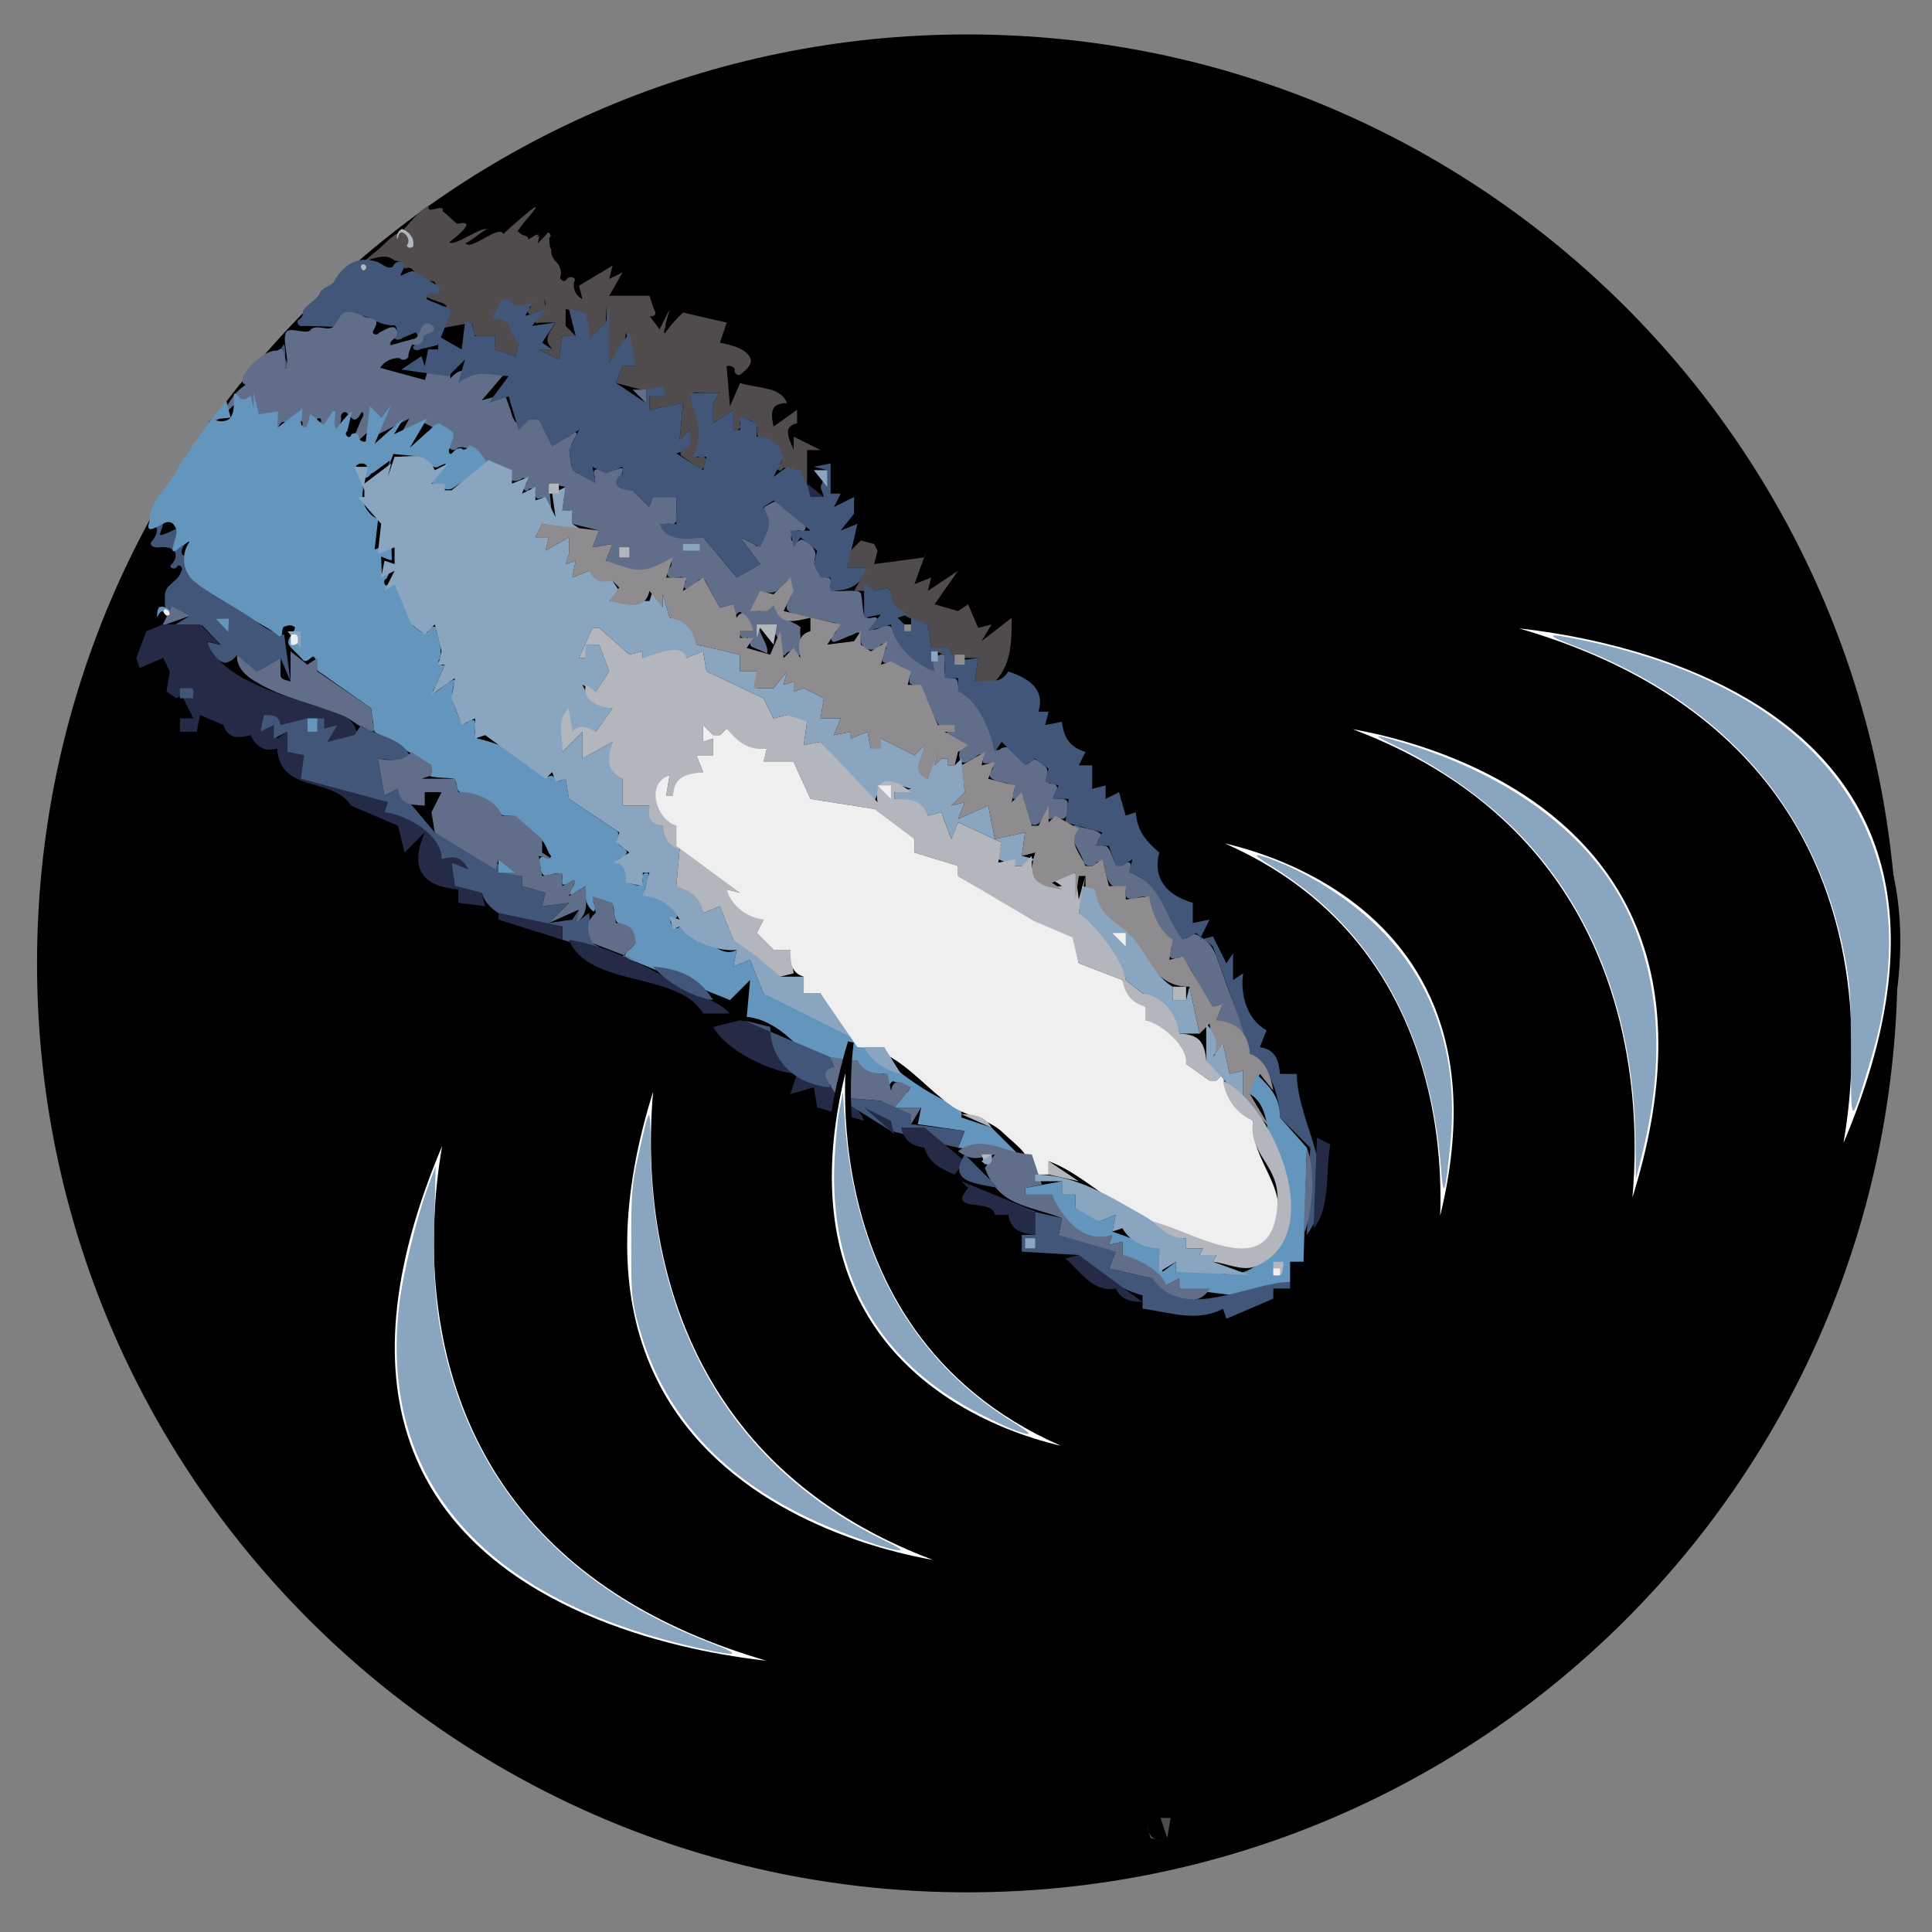 <?xml version="1.0" encoding="UTF-8" standalone="no"?>
<svg
   xmlns:dc="http://purl.org/dc/elements/1.1/"
   xmlns:cc="http://creativecommons.org/ns#"
   xmlns:rdf="http://www.w3.org/1999/02/22-rdf-syntax-ns#"
   xmlns:svg="http://www.w3.org/2000/svg"
   xmlns="http://www.w3.org/2000/svg"
   xmlns:sodipodi="http://sodipodi.sourceforge.net/DTD/sodipodi-0.dtd"
   xmlns:inkscape="http://www.inkscape.org/namespaces/inkscape"
   viewBox="0 0 576 576"
   id="svg2"
   version="1.1"
   inkscape:version="0.47 r22583"
   width="100%"
   height="100%"
   sodipodi:docname="what-is-a-comet.svg">
  <rect x="0" y="0" width="576" height="576" fill="#808080" stroke="none"/>
  <defs
     id="defs1192">
    <inkscape:perspective
       sodipodi:type="inkscape:persp3d"
       inkscape:vp_x="0 : 288 : 1"
       inkscape:vp_y="0 : 1000 : 0"
       inkscape:vp_z="1024 : 288 : 1"
       inkscape:persp3d-origin="512 : 192 : 1"
       id="perspective1196" />
    <inkscape:perspective
       id="perspective5625"
       inkscape:persp3d-origin="0.5 : 0.33333333 : 1"
       inkscape:vp_z="1 : 0.5 : 1"
       inkscape:vp_y="0 : 1000 : 0"
       inkscape:vp_x="0 : 0.5 : 1"
       sodipodi:type="inkscape:persp3d" />
    <inkscape:perspective
       id="perspective5647"
       inkscape:persp3d-origin="0.5 : 0.33333333 : 1"
       inkscape:vp_z="1 : 0.5 : 1"
       inkscape:vp_y="0 : 1000 : 0"
       inkscape:vp_x="0 : 0.5 : 1"
       sodipodi:type="inkscape:persp3d" />
    <inkscape:perspective
       id="perspective5669"
       inkscape:persp3d-origin="0.5 : 0.33333333 : 1"
       inkscape:vp_z="1 : 0.5 : 1"
       inkscape:vp_y="0 : 1000 : 0"
       inkscape:vp_x="0 : 0.5 : 1"
       sodipodi:type="inkscape:persp3d" />
  </defs>
  <sodipodi:namedview
     pagecolor="#ffffff"
     bordercolor="#666666"
     borderopacity="1"
     objecttolerance="10"
     gridtolerance="10"
     guidetolerance="10"
     inkscape:pageopacity="0"
     inkscape:pageshadow="2"
     inkscape:window-width="1680"
     inkscape:window-height="998"
     id="namedview1190"
     showgrid="false"
     inkscape:zoom="1.2673611"
     inkscape:cx="288"
     inkscape:cy="288"
     inkscape:window-x="0"
     inkscape:window-y="24"
     inkscape:window-maximized="1"
     inkscape:current-layer="svg2" />
  <path
     style="fill:#000000;fill-opacity:1;fill-rule:nonzero;stroke:#ffffff;stroke-opacity:0"
     d="m 288.384,10.265 c -153.175,0 -277.344,124.012 -277.344,276.969 0,152.957 124.169,276.938 277.344,276.938 153.175,0 277.344,-123.98 277.344,-276.938 0,-152.957 -124.169,-276.969 -277.344,-276.969 z"
     id="path4031" />
  <path
     d="m 329.384,10.915 0,4 z"
     id="path38"
     style="fill:#504b4c;stroke:none" />
  <path
     style="fill:#504b4c;stroke:none"
     d="m 127.384,61.515 c -2.921,1.858 -4.998,4.692 -7.301,7.206 -0.898,0.68 -2.053,0.928 -2.893,1.71 -1.922,1.381 -3.392,3.284 -5.303,4.68 -1.15,0.977 -2.311,1.94 -3.472,2.903 1.087,0.193 1.858,-0.882 2.906,-0.938 1.897,-0.581 4.206,-1.008 5.906,0.312 0.84,0.584 1.96,0.332 2.844,0.812 -0.442,0.784 0.321,2.281 1.281,1.688 1.058,-0.341 2.014,0.601 2.281,1.562 1.178,1.758 3.42,2.274 5.406,2.406 1.09,0.155 1.272,2.035 0.094,2.219 -0.948,0.217 -2.247,-0.575 -2.906,0.438 -0.493,0.781 0.165,1.639 0.863,2.018 1.411,0.731 2.982,1.15 4.47,1.717 0.86,0.173 1.945,0.911 1.563,1.911 -0.304,1.376 -1.152,2.542 -1.552,3.885 -0.796,0.58 -0.562,2.218 0.617,1.747 2.196,-0.495 4.427,-0.779 6.627,-1.264 0.951,-0.167 2.204,-0.811 2.085,0.707 0.445,0.878 0.197,2.644 1.1,2.936 1.878,0 3.756,0 5.634,0 0,1.333 0,2.667 0,4 2,0.667 4,1.333 6,2 0.333,-1.333 0.667,-2.667 1,-4 -1.345,-2.038 -1.602,-4.647 -3.219,-6.531 -1.334,-0.872 -2.998,-0.668 -4.5,-0.531 1.09,-1.894 2.767,-3.342 3.969,-5.156 1.27,-0.073 1.666,1.819 2.969,1.594 1.027,0.126 1.997,-0.339 2.969,-0.594 0.416,-1.168 2.148,0.6 0.938,0.969 -1.027,0.304 -0.323,2.214 0.656,1.656 1.265,-0.456 2.547,-0.863 3.844,-1.219 -0.529,1.028 -1.643,1.56 -2.281,2.5 -1.127,-0.07 -0.484,2.064 0.438,1.375 1.737,-0.111 3.479,-0.044 5.219,-0.062 -0.833,1.771 -2.531,3.278 -2.438,5.375 0.172,1.017 0.881,1.798 1.438,2.625 -1.333,0 -2.667,0 -4,0 2,1 4,2 6,3 0.333,-2.333 0.667,-4.667 1,-7 1.333,0 2.667,0 4,0 -1,-1 -2,-2 -3,-3 0,-1.667 0,-3.333 0,-5 2,0.333 4,0.667 6,1 -0.192,2.897 -1.198,5.957 0.062,8.75 0.437,0.906 1.12,1.67 1.938,2.25 -0.276,-1.046 -0.855,-2.023 -0.875,-3.125 1.625,-1.625 3.25,-3.25 4.875,-4.875 0,-1.667 0,-3.333 0,-5 0.333,5.667 0.667,11.333 1,17 2.581,-0.598 4.166,-3.211 4.406,-5.719 0.331,-1.066 0.402,-2.186 0.594,-3.281 1,3.333 2,6.667 3,10 -1.333,0 -2.667,0 -4,0 -0.667,1.667 -1.333,3.333 -2,5 5,1.333 10,2.667 15,4 -1.667,0 -3.333,0 -5,0 0,1.333 0,2.667 0,4 3.333,-0.667 6.667,-1.333 10,-2 -0.333,3.667 -0.667,7.333 -1,11 1,-1 2,-2 3,-3 0.264,1.95 0.07,4.258 -1.594,5.562 -1.095,0.041 -1.716,1.838 -0.625,2.344 1.91,1.291 3.794,2.622 5.75,3.844 1.153,-0.368 0.63,-1.856 1.312,-2.594 0.22,-1.077 -1.325,-1.698 -2.094,-1.062 -1,0.409 -1.738,-1.29 -0.875,-1.844 1.859,-3.638 1.737,-8.059 0.094,-11.75 -0.575,-1.468 -0.928,-3.03 -1.719,-4.406 0.026,-1.126 1.437,-1.462 2.344,-1.219 2.132,0.164 4.27,0.119 6.406,0.125 -0.667,1 -1.333,2 -2,3 0,2 0,4 0,6 2,-1.333 4,-2.667 6,-4 0,2 0,4 0,6 0.914,0.411 2.378,-0.363 2.031,-1.469 -0.442,-0.9 0.4,-2.359 1.469,-1.906 1.141,0.53 2.588,0.655 3.375,1.75 0.435,1.329 -0.309,3.068 0.906,4.094 2.06,1.777 4.257,3.388 6.469,4.969 0.865,1.166 -0.08,2.632 -0.938,3.5 -0.998,0.907 1.131,1.844 1.343,0.591 1.369,-0.809 2.918,0.097 4.345,0.222 1.453,0.594 1.605,2.379 1.99,3.694 0.275,0.67 0.449,2.353 0.884,2.337 0.441,-1.034 -0.116,-2.15 0.125,-3.214 0,-2.856 0,-5.711 0,-8.567 1.333,0 2.667,0 4,0 -2.667,-1.333 -5.333,-2.667 -8,-4 0,1.333 0,2.667 0,4 -0.705,-1.987 -2.066,-3.951 -1.625,-6.156 0.426,-1.069 1.544,-1.653 2.625,-1.844 0,-1.333 0,-2.667 0,-4 -2.333,1.667 -4.667,3.333 -7,5 -0.35,-1.901 -0.976,-4.107 0.219,-5.844 0.973,-0.997 2.468,-1.098 3.781,-1.156 -0.905,-2.542 -3.591,-3.917 -6.125,-4.281 -2.598,-0.69 -5.309,-0.895 -7.875,-1.719 -1,2.333 -2,4.667 -3,7 -0.333,-4 -0.667,-8 -1,-12 0.906,-0.256 2.226,-0.005 2.438,1.062 -0.486,1.03 1.189,2.203 1.906,1.219 1.254,-1.053 2.778,-2.207 2.938,-3.969 -0.525,-2.294 -2.828,-3.494 -4.875,-4.188 -1.44,-0.48 -2.91,-0.867 -4.406,-1.125 0.667,-2 1.333,-4 2,-6 -4.333,-1 -8.667,-2 -13,-3 -2.016,1.934 -3.929,4.005 -5.469,6.344 -0.597,-0.895 0.442,-1.818 0.25,-2.75 0.406,-1.531 0.812,-3.062 1.219,-4.594 -1,2 -2,4 -3,6 -1,-1.333 -2,-2.667 -3,-4 0.785,0.549 2.219,-0.378 1.656,-1.312 -0.713,-1.501 -1.146,-3.111 -1.656,-4.688 -4,0 -8,0 -12,0 1.333,-2.333 2.667,-4.667 4,-7 -1.333,0.667 -2.667,1.333 -4,2 0.333,-1.333 0.667,-2.667 1,-4 -3.333,2 -6.667,4 -10,6 0.333,1.333 0.667,2.667 1,4 -2.013,-0.965 -3.266,-3.645 -2.188,-5.719 -0.306,-1.191 -2.187,-1.052 -2.625,-0.031 -0.607,0.871 -2.27,-0.178 -1.688,-1.094 0.414,-1.741 -0.393,-3.613 -1.781,-4.688 -1.424,-1.975 -1.444,-4.513 -1.625,-6.844 1.041,-0.207 0.006,-2.05 -0.656,-1.219 -0.729,1.195 -2.425,2.011 -2.261,3.619 0.61,5.991 1.215,11.983 1.824,17.975 -1.333,-1.333 2.808,-15.896 1.474,-17.229 -1.667,-0.667 0.772,-3.614 -0.894,-4.281 -1,1 -2,2 -3,3 0.667,-1.667 -0.035,-0.596 0.631,-2.263 -1.958,0.656 1.101,-0.968 -0.857,-0.312 1,-1 -3.474,2.106 -2.474,1.106 -0.302,-1.323 -2.429,-0.821 -2.731,-2.144 -3.344,1.99 12.928,-15.637 -0.451,-0.874 14.696,-15.721 -5.278,2.316 -4.268,1.649 -1.062,-3.302 -10.336,5.713 -11.399,2.411 -0.458,1.646 7.295,-5.376 6.836,-3.73 -1.094,-1.667 -10.399,5.334 -11.492,3.667 8.997,-6.978 3.419,-5.661 2.349,-5.449 -1.771,-1.25 -2.629,-2.5 -4.4,-3.75 0.75,-2.604 -4.887,1.178 -4.137,-1.426 -0.138,-0.048 -0.297,-0.107 -0.438,-0.031 z"
     id="path256"
     sodipodi:nodetypes="cccccccccccccccccccccccccccccccccccccccccccccccccccccccccccccccccccccccccccccccccccccccccccccccccccccccccccccccccccccccccccccccsccccccccccccccccc" />
  <path
     d="m 239.955,14.842 0.334,0.666 -0.334,-0.666 z"
     id="path304"
     style="fill:#504b4c;stroke:none" />
  <path
     style="fill:#8f8c8f;stroke:none"
     d="m 243.634,14.172 -3,3 3,-3 z"
     id="path306" />
  <path
     style="fill:#415679;stroke:none"
     d="m 107.946,77.484 c -3.876,0.373 -6.845,3.474 -8.531,6.781 -1.356,1.255 -3.707,1.557 -4.25,3.562 -1.302,1.925 -3.631,2.875 -4.844,4.875 0.097,1.109 -0.381,2.327 -1.469,2.719 -0.656,0.938 0.492,2.187 1.495,1.752 3.691,0.017 7.378,0.206 11.067,0.31 1.786,-2.388 5.087,-4.298 8.049,-2.936 2.561,1.194 5.224,2.628 8.139,2.436 1.256,0.791 0.626,2.505 -0.062,3.469 0.215,1.24 1.865,0.908 2.531,0.25 1.302,-0.542 2.604,-1.083 3.906,-1.625 1.073,1.281 0.586,3.414 -0.812,4.25 -0.214,1.205 1.574,1.363 2.25,0.719 1.689,-0.343 3.377,-0.699 5.031,-1.188 1.526,-3.34 2.741,-6.808 4.094,-10.219 -0.517,-1.404 -2.35,-1.025 -3.388,-1.787 -1.266,-0.509 -2.533,-1.017 -3.799,-1.526 -0.606,-1.349 1.377,-2.623 2.469,-1.75 1.466,0.038 1.552,-2.515 0.156,-2.688 -2.286,-1.416 -4.558,-2.864 -6.969,-4.062 -1.289,0.175 -2.366,0.957 -3.562,1.406 0.068,-1.369 1.738,-2.498 0.969,-3.906 -1.11,-0.884 -2.931,-0.14 -3.281,1.188 -1.916,0.963 -3.379,-1.241 -5.143,-1.586 -1.304,-0.401 -2.685,-0.546 -4.044,-0.445 z M 84.759,102.203 c 0.176,0.044 -0.031,-0.273 0,0 z m -0.219,0.562 c -0.715,1.207 -1.739,2.264 -2.094,3.656 1.072,-0.283 -0.175,1.613 0.851,1.832 0.84,0.809 1.962,1.201 2.93,1.825 0.024,-1.428 -1.329,-2.488 -1.173,-3.956 -0.062,-1.128 0.02,-2.29 -0.295,-3.388 -0.069,0.029 -0.159,-0.036 -0.219,0.031 z m -36.219,51.844 c -0.859,0.496 -2.426,1.363 -1.719,2.562 0.664,1.734 -0.62,3.357 -1.656,4.625 -0.125,1.398 1.677,1.522 2.683,1.366 1.716,-0.138 4.191,-0.002 4.724,2.009 0.18,1.309 -0.571,2.574 -1.531,3.406 -0.12,1.112 1.803,1.222 2.031,0.219 0.805,-0.771 1.993,0.828 1.156,1.469 -0.576,3.062 -4.884,3.888 -4.858,7.209 0.068,1.108 -0.108,2.264 0.078,3.337 0.843,1.715 3.102,1.396 4.626,2.033 0.591,0.372 3.287,0.458 2.277,1.047 -1.958,1.177 -3.916,2.353 -5.874,3.53 3.344,-0.312 6.688,-0.625 10.031,-0.938 1.854,1.938 3.708,3.875 5.562,5.812 -1.333,-0.323 -2.667,-0.646 -4,-0.969 0.42,2.791 2.287,5.599 5.156,6.281 1.523,-0.15 2.833,-1.147 3.688,-2.375 1.979,1.646 3.958,3.292 5.938,4.938 2.333,-1.333 4.667,-2.667 7,-4 1,2.333 2,4.667 3,7 -0.635,-4.646 -1.271,-9.292 -1.906,-13.938 -5.353,-0.69 -9.163,-4.879 -13.566,-7.558 -4.593,-2.747 -9.909,-4.847 -13.121,-9.348 -1.555,-2.681 -0.965,-6.13 0.625,-8.656 -1.583,-0.294 -2.52,1.295 -3.719,2 -1.31,-0.309 -0.744,-1.957 -0.312,-2.781 0.834,-1.459 1.729,-3.692 0.125,-4.969 -1.752,-1.097 -3.509,0.611 -5.177,1.056 -0.961,0.397 -2.486,1.189 -1.641,-0.459 0.34,-1.204 1.084,-2.833 0.381,-3.91 z m -0.938,26.375 c -0.817,0.956 1.473,0.236 0.031,-0.062 l -0.031,0.062 z"
     id="path372" />
  <path
     style="fill:#b3b7bd;stroke:none"
     d="m 118.571,68.078 c -0.321,-0.054 -0.167,-0.028 0,0 z m 0.875,0.406 c -0.81,0.674 -1.343,1.756 -1.031,2.812 0.434,-0.705 0.36,-2.287 1.562,-2 1.393,0.527 2.433,2.466 1.375,3.75 -0.124,1.197 2.198,1.023 1.875,-0.156 0.235,-2.119 -1.475,-3.971 -3.375,-4.625 -0.135,0.073 -0.271,0.146 -0.406,0.219 z"
     id="path430" />
  <path
     style="fill:#efeff0;stroke:none"
     d="m 123.009,73.765 c -1.24,-1.646 -2.479,-3.292 -3.719,-4.938 1.24,1.646 2.479,3.292 3.719,4.938 z"
     id="path434" />
  <path
     style="fill:#b3b7bd;stroke:none"
     d="m 108.259,78.828 c -1.35,0.043 -0.349,2.504 0.625,1.531 0.624,-0.413 0.16,-1.77 -0.625,-1.531 z"
     id="path466" />
  <path
     style="fill:#616e89;stroke:none"
     d="m 103.259,93.015 c -1.945,0.489 -2.447,2.688 -3.605,4.056 -0.679,1.025 -2.025,0.941 -3.083,0.725 -1.321,-0.108 -3.018,-0.639 -3.991,0.588 -1.191,1.439 -6.104,-0.963 -7.198,0.546 -1.494,2.262 1.246,8.71 -0.217,10.991 -0.51,-8.6 -1.788,-5.154 -2.881,-5.393 -4.641,0.01 -12.988,9.193 -8.993,10.174 -4.422,2.865 -4.43,5.61 -8.219,9.312 -0.725,0.755 -1.82,0.943 -2.723,1.223 -0.815,0.775 0.722,1.347 1.254,0.746 2.066,-1.135 3.696,-2.899 5.375,-4.531 1.079,-1.216 3.217,-1.641 4.469,-0.469 0.666,1.147 -1.135,2.129 -0.5,3.281 0.945,0.839 2.416,-0.46 3.25,0.594 -0.126,0.681 -1.15,1.805 -0.188,2.219 1.455,-0.03 2.486,-1.32 3.781,-1.844 0.819,-0.443 1.731,-1.203 2.719,-0.875 0.653,0.853 -0.435,1.632 -0.844,2.312 -0.907,0.818 0.61,2.104 1.156,0.938 0.457,-0.787 0.983,-2.102 2.125,-1.781 0.963,0.385 1.363,1.931 2.594,1.625 0.968,-0.347 1.072,-1.711 2.062,-2.031 1.194,0.431 0.254,1.745 0.25,2.589 0.353,0.836 1.825,0.648 2.031,-0.214 1.049,-1.023 1.8,-2.366 3.062,-3.156 1.274,0.003 0.693,1.62 0.353,2.316 -0.455,1.45 -1.023,2.912 -1.265,4.397 0.322,1 1.69,0.34 2.099,-0.275 0.757,-0.829 2.297,-0.073 2.25,1 0.2,0.97 1.886,1.207 2.094,0.125 0.711,-2.466 0.837,-5.041 1.25,-7.562 -0.36,-0.889 0.631,-2.267 1.594,-1.625 0.811,0.675 1.322,1.719 2.344,2.125 1.155,-0.162 1.635,-1.412 2.188,-2.281 1.099,0.57 0.058,1.807 -0.289,2.544 -1.175,2.84 -2.349,5.679 -3.524,8.519 3.229,-2.938 6.458,-5.875 9.688,-8.812 -1.052,1.833 -2.104,3.667 -3.156,5.5 3.823,-1.938 7.646,-3.875 11.469,-5.812 -1.771,3.229 -3.542,6.458 -5.312,9.688 3.052,-2.896 6.104,-5.792 9.156,-8.688 2,1.01 4,2.021 6,3.031 -0.562,2.417 -1.125,4.833 -1.688,7.25 1.115,-1.083 2.229,-2.167 3.344,-3.25 0.197,1.284 2.215,1.911 2.906,0.688 2.143,-0.776 4.702,0.827 5.031,3.062 2.817,2.117 6.507,1.986 9.719,3.094 0.883,0.766 1.178,2.081 0.875,3.188 1.117,0.991 2.774,0.438 3.844,-0.344 1.09,-0.221 1.582,1.758 0.5,2.062 -1.064,0.457 0.051,2.254 0.969,1.625 0.473,-1.081 2.443,-0.598 2.312,0.594 -0.681,0.774 0.317,2.304 1.281,1.75 1.001,-0.427 2.251,0.426 2.281,1.5 0.408,1.281 0.846,2.552 1.312,3.812 -0.28,-3.253 -0.593,-6.503 -0.938,-9.75 1.667,0.354 3.333,0.708 5,1.062 -0.333,2.333 -0.667,4.667 -1,7 0.985,0.292 2.201,-0.511 3,0.375 0,1.208 0,2.417 0,3.625 2.667,0.667 5.333,1.333 8,2 -0.667,1.667 -1.333,3.333 -2,5 2,-0.333 4,-0.667 6,-1 -0.667,1.667 -1.333,3.333 -2,5 3.469,1.823 7.215,3.711 11.25,3.406 2.878,-0.262 5.337,-1.965 7.625,-3.594 1.026,0.016 0.815,1.377 0.406,1.969 -0.512,0.82 -1.311,2.016 -0.672,2.93 0.993,0.746 2.272,0.171 3.391,0.195 0.925,-0.37 2.305,0.685 1.656,1.656 -0.621,0.64 -0.384,2.37 0.722,1.535 1.014,-0.6 1.954,-1.336 2.935,-1.986 0.705,-0.857 2.1,-0.963 2.508,0.228 0.746,1.57 1.697,3.02 2.492,4.568 0.562,1.031 1.125,2.062 1.687,3.093 1.333,-0.333 2.667,-0.667 4,-1 0,1.333 0,2.667 0,4 0.874,-0.36 1.055,-1.882 2.188,-1.688 1.271,1.896 2.542,3.792 3.812,5.688 -1.333,0 -2.667,0 -4,0 -0.712,1.206 1.076,2.84 2.156,1.844 1.175,0.579 0.288,2.449 1.562,2.906 1.49,0.587 2.958,1.223 4.406,1.906 0.292,-2.476 -1.517,-4.467 -2.188,-6.719 -1.171,-0.295 -0.312,-2.32 0.719,-1.781 2.984,1.001 5.527,3.864 5.406,7.125 -0.467,0.843 0.371,2.104 1.344,1.844 0.415,-0.639 1.353,-1.449 2.125,-0.906 0.365,0.75 1.411,1.76 2.188,0.938 0.767,-1.709 0.212,-3.631 0.329,-5.432 -0.073,-0.968 -0.218,-1.953 0.015,-2.912 -2.092,-1.698 -5.141,-2.127 -6.688,-4.5 -0.793,-0.598 -0.902,-1.72 -0.688,-2.625 -1.045,-0.625 -2.018,0.484 -2.625,1.219 -0.72,0.814 -1.837,1.207 -2.906,1.188 -0.753,-0.901 0.211,-1.946 0.688,-2.719 0.328,-0.896 -0.17,-2.117 0.75,-2.75 1.497,-0.454 3.35,0.386 4.594,-0.844 1.194,-0.937 2.035,-2.248 3.281,-3.125 1.381,1.163 1.076,3.17 0.812,4.75 -0.508,1.305 -1.709,2.562 -1.281,4.062 1.043,1.617 3.145,1.536 4.812,1.938 3.243,0.76 6.493,1.49 9.75,2.188 1.076,1.176 0.149,3.006 -1,3.75 -0.624,0.556 -0.363,2.028 0.625,1.844 1.822,-0.524 3.465,-1.527 5.281,-2.062 0.668,-0.273 1.96,-1.305 2.377,-0.266 0.47,1.147 -0.232,2.727 0.873,3.61 1.301,1.547 4.12,1.406 5.156,-0.375 0.733,-0.904 2.292,0.556 1.438,1.344 -0.343,1.123 -0.758,2.235 -0.906,3.406 0.659,1.092 2.082,0.423 3.085,0.789 1.896,0.376 3.65,1.344 5.04,2.68 0.548,1.087 -0.628,2.436 0.312,3.406 1.05,0.619 2.721,0.162 3.344,1.438 1.948,3.343 2.909,7.15 4.844,10.5 1.089,1.189 2.834,1.22 4.125,2.094 -0.772,0.122 -2.132,0.334 -1.938,1.406 0.596,1.395 2.299,1.457 3.594,1.594 1.08,0.399 1.17,1.854 0.688,2.75 -0.19,1.187 -0.354,2.641 0.594,3.562 1.326,0.551 2.382,-0.739 3.531,-1.156 0.81,-0.441 1.52,-1.478 2.562,-1.188 1.004,0.644 -0.472,2.044 0.594,2.656 0.926,0.183 2.538,-0.428 2.682,0.993 0.089,1.111 -1.322,1.847 -0.995,2.975 1.046,1.423 2.996,1.372 4.544,1.832 0.945,0.269 2.224,0.436 2.654,1.44 0.258,0.994 -0.19,1.981 -0.479,2.916 0.581,1.26 1.629,-0.343 2.156,-0.75 1.136,-0.045 1.279,1.34 1.514,2.162 0.682,2.179 1.34,4.366 1.986,6.557 1.041,0.727 2.412,-0.085 3,-1.031 0.628,-0.297 0.789,-2.688 1.438,-1.75 0.066,0.913 1.046,1.769 1.851,1.012 1.018,-0.395 2.06,0.181 3.055,0.238 1.133,-0.268 1.574,-1.622 1.344,-2.656 0.018,-0.975 0.622,-2.239 -0.312,-2.969 -0.971,-0.614 -2.149,-0.241 -3.219,-0.375 -0.798,-0.787 -0.07,-1.948 0.438,-2.688 0.462,-0.926 -0.511,-2.057 -1.495,-1.798 -0.851,0.036 -2.098,-0.791 -1.599,-1.733 0.432,-1.171 0.633,-2.86 -0.594,-3.625 -0.855,-0.714 -1.699,-1.494 -2.75,-1.906 -1.094,0.057 -1.624,1.297 -2.688,1.438 -1.655,-1.203 -1.891,-3.746 -3.938,-4.5 -1.076,-0.6 -2.427,-0.731 -3.562,-0.219 -0.483,0.873 -2.271,0.646 -2.156,-0.5 -1.119,-5.195 -3.224,-10.37 -7.098,-14.129 -0.999,-1.113 -2.496,-1.743 -3.343,-2.979 -0.379,-1.001 0.002,-2.299 -0.841,-3.111 -0.94,-0.414 -2.292,0.097 -2.938,-0.906 -1.026,-1.809 -0.181,-3.903 -0.375,-5.844 -0.606,-0.935 -1.981,-0.464 -2.5,0.312 -0.813,0.387 -1.622,1.475 -1,2.344 0.223,1.111 -1.573,1.503 -2.031,0.562 -3.726,-2.746 -7.507,-5.844 -9.406,-10.188 -0.402,-0.863 -0.797,-2.035 -1.931,-2.088 -1.439,-0.203 -2.635,0.831 -3.975,1.12 -1.209,0.376 -1.203,-1.369 -0.225,-1.636 0.789,-0.198 1.633,-1.066 0.819,-1.801 -0.695,-0.577 -1.527,0.088 -2.312,0 -1.061,0.116 -1.65,-0.853 -1.7,-1.795 -0.322,-1.788 -0.351,-3.632 -0.711,-5.406 -0.364,-0.982 -1.639,-0.818 -2.49,-0.935 -2.093,-0.086 -4.229,0.389 -6.286,-0.176 -0.994,-1.034 0.486,-2.752 -0.75,-3.688 -3.047,-0.123 -5.264,-3.761 -4,-6.531 -0.045,-2.399 -2.108,-4.306 -4.312,-4.906 -0.767,0.58 -1.994,1.199 -2.812,0.375 -0.99,-1.664 1.309,-3.875 2.938,-2.812 1.065,0.176 1.728,-1.603 0.625,-2 -2.52,-2.336 -5.105,-4.601 -7.625,-6.938 -1.545,-0.093 -2.73,1.043 -4.062,1.625 -0.894,3.42 -0.65,6.99 -1.125,10.469 0.505,0.999 -1.326,1.799 -1.781,0.812 -1.469,-0.729 -2.938,-1.458 -4.406,-2.188 2,2.667 4,5.333 6,8 -2.333,1.333 -4.667,2.667 -7,4 -3.333,-4 -6.667,-8 -10,-12 -3.438,0.214 -7.155,0.575 -10.281,-1.188 -0.658,-0.595 -1.99,-0.789 -1.938,-1.906 0.476,-1.083 1.905,-1.068 2.875,-0.781 1.067,0.074 1.717,-1.249 1.344,-2.156 0,-1.99 0,-3.979 0,-5.969 -2.333,0 -4.667,0 -7,0 -0.469,0.922 -0.435,2.058 -1.125,2.875 -1.625,-1.625 -3.25,-3.25 -4.875,-4.875 -1.63,-0.062 -3.489,-0.74 -4.125,-2.375 -0.114,-1.519 1.615,-2.703 1.031,-4.25 -1.995,0.116 -3.796,1.574 -5.844,1.125 -0.652,-0.573 -1.847,-1.223 -2.531,-0.344 -0.498,0.878 0.684,1.908 -0.062,2.719 -2.04,0.198 -3.473,-1.589 -5.289,-2.175 -1.15,-0.757 -1.616,-2.218 -1.618,-3.543 -0.63,-2.01 -0.27,-4.254 0.844,-6.031 0.182,-0.717 1.491,-1.909 0.594,-2.406 -1.128,0.171 -1.794,1.257 -2.853,1.612 -1.401,0.742 -2.779,1.526 -4.147,2.326 -1.354,-2.719 -2.708,-5.438 -4.062,-8.156 -2.01,-0.398 -4.306,0.361 -5.438,2.125 -1.825,-0.656 -2.466,-2.7 -2.906,-4.406 -0.583,-1.656 -1.167,-3.312 -1.75,-4.969 -2.281,0.646 -4.562,1.292 -6.844,1.938 2.302,-2.698 4.604,-5.396 6.906,-8.094 -4.266,-0.757 -8.691,-1.872 -12.994,-0.711 -1.271,0.328 -2.419,1.137 -3.131,2.242 -0.704,-0.884 0.403,-1.889 0.188,-2.844 0.229,-1.365 0.458,-2.729 0.688,-4.094 -2.448,1.083 -4.896,2.167 -7.344,3.25 -0.417,1.396 -0.833,2.792 -1.25,4.188 -4.458,-1.219 -8.917,-2.438 -13.375,-3.656 1.261,-1.911 3.589,-3.071 5.875,-2.875 0.73,1.033 2.837,0.366 2.562,-0.969 0.296,-1.09 0.554,-2.239 1.25,-3.156 1.429,0.829 3.591,-0.658 3.094,-2.312 0.925,-0.918 2.653,-0.727 3.25,-2.031 0.288,-1.752 -2.574,-2.626 -3.375,-1.062 -0.869,1.211 -0.848,3.159 -2.438,3.75 -2.374,0.611 -4.739,1.257 -7.094,1.938 -0.42,-1.003 0.741,-1.645 1.375,-2.188 0.883,-0.872 0.816,-2.736 -0.469,-3.188 -1.637,-0.099 -2.923,1.077 -4.375,1.625 -0.405,1.036 -2.397,0.508 -1.65,-0.622 0.399,-0.905 1.148,-1.835 0.838,-2.878 -1.16,-1.066 -2.925,-0.735 -4.199,-1.604 -1.465,-0.666 -3.075,-1.21 -4.707,-1.052 z m 214.625,152.094 c -0.126,0.319 0.306,-0.265 0,0 z m 2.188,1.031 c 0.29,1.314 -1.058,2.57 -0.312,3.844 0.895,2.463 2.594,4.558 3.312,7.094 0.719,1.372 2.889,1.391 3.75,0.156 0.742,-0.817 2.319,-0.151 2.281,0.938 0.609,2.011 0.756,4.391 2.469,5.844 1.191,0.792 3.021,-0.314 3.938,1.031 0.528,0.825 -0.359,2.24 0.761,2.73 1.552,0.516 3.103,-0.34 4.645,-0.48 1.104,-0.293 1.847,0.875 1.952,1.833 0.572,1.937 0.645,4.089 1.882,5.767 0.986,2.067 2.573,3.756 4.197,5.338 0.79,1.548 0.1,3.263 -0.188,4.844 0.507,1.084 2.018,0.83 2.844,0.281 2.904,1.82 4.077,5.209 5.853,7.967 1.393,2.282 2.786,4.563 4.179,6.845 0.996,-0.221 1.893,-0.833 2.938,-0.844 -0.646,1.615 -1.292,3.229 -1.938,4.844 3.333,1.667 6.667,3.333 10,5 -4.457,-7.579 -6.985,-16.055 -10.046,-24.244 -0.9,-2.232 -2.36,-4.342 -4.516,-5.506 -0.778,-0.634 -1.926,-1.296 -2.875,-0.594 -0.792,0.413 -1.603,1.164 -2.562,0.875 -3.027,-5.442 -5.492,-11.329 -9.816,-15.919 -1.499,-1.723 -3.673,-2.561 -5.59,-3.706 -0.849,-0.812 0.527,-2.19 -0.469,-2.906 -1.19,-0.404 -1.88,1.225 -3.062,0.875 -1.005,-0.249 -1.619,-1.171 -1.858,-2.119 -0.508,-1.254 -0.818,-2.71 -1.923,-3.599 -0.874,-0.327 -2.196,0.05 -2.625,-1.031 -0.208,-1.025 1.139,-1.636 0.906,-2.656 -2.018,-1.715 -4.868,-1.456 -7.188,-2.5 -0.31,-0.031 -0.636,-0.132 -0.938,0 z"
     id="path476"
     sodipodi:nodetypes="cccccccccccccccccccccccccccccccccccccccccccccccccccccccccccccccccccccccccccccccccccccccccccccccccccccccccccsccccccccccccccccccccccccccccccccccccccccccccccccccccccccccccccccccccccccccccccccccccccccccccccccccccccccccccccccccccccccccccccccccccccccccccccccccccccccccc" />
  <path
     style="fill:#415679;stroke:none"
     d="m 149.634,89.172 -3,6 c 7.071,-0.366 4.159,3.533 8,7 l -1,4 -6,-2 0,-4 -6,0 -1,-4 -2,0 -1,8 -7,-4 0,4 -3,0 -1,5 -1,-3 -6,4 14,2 5,-5 -2,7 c 5.803,-4.154 8.508,-2.431 15,-2 l -6,8 6,-2 3,10 3,-3 3,0 4,8 8,-5 -3,6 1,6 7,4 -1,-5 4,2 5,-2 0,2 c -4.201,2.83 -0.92,5.34 3,5 l 5,5 1,-3 7,0 0,8 -5,0 c 1.733,5.223 8.28,4.751 13,4 l 10,12 7,-4 -6,-8 6,3 c 2.335,-5.304 4.02,-6.424 1,-12 l 3,-2 11,9 -6,0 1,5 2,-3 5,4 -1,4 2,4 3,0 0,4 c 5.614,-0.066 9.005,-1.482 11,-7 l -6,0 3,-13 -5,2 4,-5 0,-5 -6,3 2,-4 -3,0 0,-9 -5,1 4,1 -2,5 1,3 c -4.449,-1.29 -5.456,-3.853 -7,-8 l -4,-1 -4,3 3,-6 c -1.694,-4.176 -3.484,-5.656 -8,-6 l 0,-4 -5,-2 0,4 -2,0 0,-6 -6,4 0,-6 2,-3 -9,0 c 1.645,8.172 4.767,10.503 1,19 l 4,0 -1,4 -8,-5 c 3.939,-1.114 4.943,-3.065 4,-7 l -3,3 1,-11 -10,2 0,-4 5,0 -1,-3 -5,1 0,4 -9,-6 2,-5 4,0 -2,-10 -6,9 0,-17 -1,5 -4.625,4.625 -1.375,-7.625 -5,-1 2,8 -4,0 -1,7 -6,-3 4,0 -3,-2 4,-6 -7,1 4,-5 -6,2 2,-4 c -3.119,0.694 -5.032,1.896 -7,-1 l -2,0 z"
     id="path504" />
  <path
     style="fill:#8f8c8f;stroke:none"
     d="m 143.915,105.703 c 0.168,-0.463 0.169,-0.464 0,0 z"
     id="path534" />
  <path
     style="fill:#6496bd;stroke:none"
     d="m 75.602,121.859 c -0.281,-1.271 -0.562,-2.542 -0.844,-3.812 -0.904,0.624 -2.425,1.682 -3.312,0.5 -0.387,-0.541 -1.745,-2.126 -1.715,-0.567 0.039,2.187 0.21,4.558 -0.972,6.505 -0.427,-1.656 -0.854,-3.312 -1.281,-4.969 -3.586,4.215 -6.741,8.767 -10.062,13.188 -0.656,2.103 -2.699,3.408 -3.521,5.446 -1.772,3.305 -3.866,6.434 -6.354,9.242 -1.554,2.316 -3.017,4.9 -2.938,7.781 -0.068,0.827 -0.972,2.28 0.219,2.625 1.473,-0.216 2.659,-1.241 4.039,-1.738 1.028,-0.719 2.562,-0.53 3.134,0.665 1.158,1.532 0.376,3.468 -0.141,5.072 0.034,0.736 -1.02,2.589 0.031,2.531 1.183,-0.222 1.78,-1.524 2.928,-1.859 0.473,-0.388 2.365,-1.858 1.302,-0.351 -2.357,3.78 -1.289,9.338 2.508,11.775 5.45,4.317 11.914,7.101 17.475,11.26 2.411,1.466 5.039,2.645 7.13,4.582 1.567,-0.296 0.261,-2.769 1.875,-3.031 0.927,-0.331 2.137,-0.447 2.844,0.375 -0.211,1.823 -2.447,3.024 -1.906,5 1.164,1.833 3.058,3.051 4.344,4.781 1.164,0.75 2.025,-0.699 2.938,-1.125 1.097,0.313 0.525,1.786 0.75,2.625 0.007,1.205 0.952,1.958 1.91,2.484 4.884,3.443 9.768,6.886 14.652,10.329 0.333,2.333 0.667,4.667 1,7 5.667,3.333 11.333,6.667 17,10 -0.191,1.039 0.474,2.488 -0.656,3.156 2.356,0.702 4.845,0.438 7.25,0.812 1.483,0.977 0.363,3.585 2.25,4.188 4.659,0.453 9.173,2.79 12.031,6.531 1.366,0.791 3.565,-0.315 4.406,1.406 1.216,2.902 3.917,5.105 7,5.719 1.877,1.228 2.073,3.693 3.406,5.344 -0.656,1.237 -2.057,-0.15 -2.961,0.169 -1.266,0.931 -0.048,2.542 -0.101,3.769 0.028,0.935 0.766,2.147 1.838,1.699 1.459,-0.121 2.982,-1.014 4.412,-0.292 0.568,0.952 -0.4,2.153 0.312,3.062 1.299,0.243 2.16,-1.068 3.344,-1.312 0.513,1.203 -0.788,2.142 -1.031,3.25 -0.798,1.127 0.436,1.427 1.064,0.562 1.145,-0.687 2.291,-1.375 3.436,-2.062 -0.545,2.675 -0.056,5.947 2.344,7.594 0.922,-0.883 0.124,-2.18 -0.188,-3.156 1.26,-0.433 1.481,1.886 2.75,1.344 1.028,-0.202 2.384,-1.044 3.219,0 0.613,1.697 -0.008,3.866 1.438,5.219 2.654,0.597 5.424,2.843 5.125,5.812 -0.415,1.708 -2.473,2.244 -3.031,3.875 0.881,1.688 3.075,1.56 4.558,2.419 8.934,3.617 17.863,7.249 26.786,10.894 2,-2 4,-4 6,-6 -0.333,3.667 -0.667,7.333 -1,11 5.925,0.504 10.828,4.352 14.953,8.335 3.771,3.34 8.895,5.241 13.943,4.675 1.368,0.065 2.736,0.043 4.103,-0.01 1.141,3.058 4.798,4.574 7.875,3.906 1.455,0.454 1.326,2.283 1.031,3.469 0.985,0.453 1.012,-1.78 2.188,-1 1.513,0.199 2.789,1.194 4.312,1.375 0.655,1.139 -1.009,1.76 -1.429,2.641 -0.992,1.203 -1.985,2.406 -2.977,3.609 2.667,0 5.333,0 8,0 -0.333,1.667 -0.667,3.333 -1,5 4.667,0.667 9.333,1.333 14,2 -0.667,1.667 -1.333,3.333 -2,5 6,0.667 12,1.333 18,2 -2.667,-2.667 -5.333,-5.333 -8,-8 -3,-1 -6,-2 -9,-3 0.299,-1.475 -0.199,-3.575 -1.969,-3.75 -10.818,-4.361 -19.524,-12.353 -28.582,-19.456 -7.374,-5.812 -15.378,-11.412 -24.723,-13.387 -1.235,-0.193 -2.484,-0.272 -3.726,-0.407 -1.333,-3.333 -2.667,-6.667 -4,-10 -1.667,0.667 -3.333,1.333 -5,2 0.333,-1.667 0.667,-3.333 1,-5 -2.369,1.486 -5.338,0.186 -7.222,-1.496 -3.259,-1.835 -6.519,-3.669 -9.778,-5.504 -0.526,1.018 -2.47,0.662 -2.375,-0.562 -0.646,-0.503 -0.467,-2.271 0.594,-1.781 1.181,0.27 1.488,-1.643 0.5,-2.062 -1.968,-3.021 -5.655,-4.965 -9.281,-4.531 -0.364,-2.292 1.165,-4.305 1.375,-6.531 -0.585,-1.293 -2.685,0.221 -1.844,1.25 0.638,1.268 -1.055,2.54 -2.18,1.811 -0.885,-0.271 -2.477,-0.319 -2.582,-1.417 -0.111,-1.594 0.09,-3.712 -1.582,-4.582 -0.899,0.204 -1.966,-1.327 -0.812,-1.719 0.92,-0.513 2.514,-0.841 2.406,-2.188 -0.634,-1.407 -2.928,-1.512 -2.969,-3.281 0.394,-0.961 0.941,-2.633 -0.375,-3.125 -4.625,-3.094 -9.25,-6.188 -13.875,-9.281 -0.333,-2 -0.667,-4 -1,-6 -1.076,0.124 -2.043,1.167 -3.156,0.688 0.272,-0.938 -0.958,-2.099 -1.781,-1.344 -2.124,-0.498 -2.976,-2.87 -4.896,-3.735 -4.797,-3.805 -10.547,-6.312 -16.511,-7.608 -1.534,-1.481 0.049,-3.721 -0.906,-5.406 -1.431,-0.546 -2.463,1.695 -3.875,0.812 -1.43,-3.468 -3.329,-7.181 -2.312,-11.031 0.087,-0.545 0.845,-2.428 -0.311,-1.747 -2.056,1.13 -3.71,2.859 -5.782,3.966 -0.267,-1.13 0.847,-2 1.067,-3.063 0.821,-1.843 1.643,-3.687 2.464,-5.53 -0.949,0.686 -2.476,-0.719 -1.625,-1.656 1.162,-3.204 -0.667,-6.379 -1.094,-9.531 -1.147,-0.66 -1.919,0.807 -2.531,1.531 -1.505,0.817 -2.609,-0.968 -3.812,-1.562 -1.77,-1.205 -0.643,-3.627 -1.428,-5.316 -0.777,-2.456 -2.248,-4.627 -3.884,-6.591 -0.083,-1.36 -2.351,-1.856 -2.844,-0.5 -1.056,0.071 -1.254,-1.797 -0.219,-1.969 0.552,-1.125 1.104,-2.25 1.656,-3.375 -1.01,0.635 -2.021,1.271 -3.031,1.906 -0.062,-1.729 -0.125,-3.458 -0.188,-5.188 1.083,0.295 2.029,1.054 3.188,1.062 -0.052,-1.656 -0.104,-3.312 -0.156,-4.969 -1.656,0.594 -3.312,1.188 -4.969,1.781 0.344,-3 0.688,-6 1.031,-9 -3.286,-1.42 -5.347,-5.264 -4.469,-8.777 -0.089,-2.511 -1.254,-4.792 -2.125,-7.098 0.827,-1.043 3.119,-1.107 3.344,0.469 0.063,1.031 -0.882,1.836 -0.719,2.875 1.125,0.628 1.499,-1.178 2.469,-1.312 1.688,-1.229 3.375,-2.458 5.062,-3.688 -0.385,1.271 -0.771,2.542 -1.156,3.812 0.719,-1.917 1.438,-3.833 2.156,-5.75 3.428,0.546 7.371,0.009 10.219,2.406 0.787,0.987 2.14,2.173 3.423,1.286 0.534,-0.307 2.837,-1.405 1.646,-0.152 -1.461,1.601 -2.921,3.202 -4.382,4.804 2.077,0.915 4.172,2.838 6.594,2 3.588,-2.396 7.174,-4.794 10.656,-7.344 -1.46,-2.089 -2.754,-4.704 -5.375,-5.5 -0.549,0.626 -1.577,1.786 -2.406,0.906 -1.35,-0.444 -2.318,0.848 -3.219,1.625 -1.198,-0.377 -0.32,-1.837 -0.13,-2.642 0.329,-1.252 1.386,-2.74 0.612,-3.972 -1.184,-1.009 -2.734,-1.457 -3.889,-2.511 -1.658,-0.057 -2.391,1.77 -3.646,2.558 -1.732,1.564 -3.465,3.128 -5.197,4.692 1.708,-2.896 3.417,-5.792 5.125,-8.688 -3.281,1.552 -6.562,3.104 -9.844,4.656 0.969,-1.604 1.938,-3.208 2.906,-4.812 -2.896,2.552 -5.792,5.104 -8.688,7.656 1.635,-3.854 3.271,-7.708 4.906,-11.562 -0.958,1.302 -1.917,2.604 -2.875,3.906 -1.146,-1.208 -2.292,-2.417 -3.438,-3.625 -0.417,3.521 -0.833,7.042 -1.25,10.562 -1.039,0.424 -2.356,-0.642 -2.094,-1.75 -0.451,-0.963 -2.263,-0.907 -2.406,0.25 -0.809,0.808 -2.082,-0.984 -1.031,-1.469 0.49,-2.021 0.979,-4.042 1.469,-6.062 -1.85,1.497 -3.243,3.457 -4.75,5.281 -1.093,-1.523 -0.104,-3.406 -0.281,-5.094 -1.002,-0.767 -1.2,0.936 -1.719,1.438 -0.777,0.697 -0.926,1.937 -1.906,2.438 -1.26,-1.073 -2.521,-2.146 -3.781,-3.219 -0.54,1.31 -0.435,2.871 -1.312,4.031 -1.248,0.303 -1.952,-1.561 -1.219,-2.406 0.102,-1.049 0.05,-2.105 0.125,-3.156 -2.469,1.885 -4.938,3.771 -7.406,5.656 0.052,-1.615 0.104,-3.229 0.156,-4.844 -1.906,0.292 -3.812,0.583 -5.719,0.875 -0.51,-2.167 -1.021,-4.333 -1.531,-6.5 -0.01,1.604 -0.021,3.208 -0.031,4.812 z m -7.188,3 c -1.423,1.06 -3.363,0.864 -4.906,0.188 1.74,-0.177 3.479,-0.354 5.219,-0.531 -0.104,0.115 -0.208,0.229 -0.312,0.344 z m -13.156,11.531 c -0.012,0.229 -0.145,-0.011 0,0 z m -1.094,1.719 c -0.245,0.139 0.252,-0.363 0,0 z"
     id="path554" />
  <path
     d="m 188.622,116.175 4,4 0,-4 z"
     id="path556"
     style="fill:#616e89;stroke:none" />
  <path
     d="m 228.616,287.085 0,4 0,-4 z"
     id="path564" />
  <path
     style="fill:#b3b7bd;stroke:none"
     d="m 82.759,138.422 c -0.285,-0.427 -0.216,-0.324 0,0 z"
     id="path608" />
  <path
     style="fill:#89a5c0;stroke:none"
     d="m 123.071,135.984 c -1.64,-0.007 -3.456,0.212 -5.438,0.188 l -2,6 1,-4 -8,6 1,-5 -4,0 3,7 0,2 -2,0 7,8 -1,9 5,-2 0,5 -3,-1 -1,5 4,-2 -3,6 3,-2 5,12 4,3 3,-3 2,8 -1,4 2,0 -4,9 7,-5 -1,6 3,8 4,-2 0,6 3,-1 18,13 2,-2 1,3 3,-1 1,6 15,10 -1,3 4,3 -5,3 c 3.781,0.437 3.975,2.467 4,6 l 5,1 0,-4 2,0 -2,7 c 5.026,0.247 8.531,2.661 11,7 l -3,-1 1,4 2,-1 c 2.562,4.434 12.139,7.771 17,7 l -1,5 5,-2 4,10 28,14 -11,-14 -5,0 0,-5 -7,0 c -1.15,-3.966 -2.939,-5.367 -7,-6 -1.176,-3.542 -3.407,-4.509 -7,-5 l -4,-10 -5,2 c -0.399,-5.13 -3.196,-6.851 -8,-8 l 1,-11 -5,-7 c -3.39,-1.093 -3.945,-2.497 -4,-6 l -8,0 0,-8 c -4.22,-3.387 -3.908,-5.988 -3,-11 l -9,5 0,-8 -6,6 2,-13 0,7 4,0 4,0 5,-7 c -4.566,-0.681 -7.08,-2.839 -9,-7 l 4,2 4,-6 -3,-8 -4,0 0,4 -2,0 4,-9 2,0 9,8 4,-1 0,2 c 3.972,-0.749 10.312,-3.572 13,0 l 5,-2 1,6 17,8 3,6 4,-1 c 0.766,3.558 2.867,2.582 6,2 l -1,7 5,-1 16,18 c 2.549,-7.171 3.943,-6.223 11,-4 l -5,1 0,2 c 4.695,0.114 7.551,0.805 10,5 l 4,-1 3,8 2,-5 13,6 -1,5 5,2 2,0 4,-2 -4,-1 1,-7 -9,2 -2,-10 -9,4 2,-5 -4,1 4,-4 -1,-10 -2,2 -2,0 0,-2 -2,0 -2,2 1,-4 -3,1 0,7 c -4.293,-2.455 -1.453,-5.86 -1,-10 l -3,3 -10,-5 -3,3 -1,-5 -5,2 0,-2 -5,1 2,-5 -6,0 1,-6 -6,-3 -3,1 0,-3 -3,1 1,-4 -4,5 -5,0 0,-5 -5,0 0,-5 -13,-3 c -0.685,-5.019 -2.942,-7.423 -8,-8 l -2,-7 0,4 -3,-5 -1,3 -12,0 3,-3 -2,-3 -7,-3 -5,2 1,-5 -3,1 1,-3 0,-5 -7,4 1,-4 -4,0 2,-4 12,2 -3,-2 0,-4 -3,0 1,-7 -4,2 1,7 -3,-6 -3,1 0,-4 -4,2 2,-5 -5,2 0,-4 -7,-3 -11,9 -2,0 0,-2 -4,0 5,-6 -4,2 c -1.597,-3.524 -3.829,-4.175 -6.562,-4.188 z"
     id="path614" />
  <path
     d="m 242.622,140.175 4,5 0,-5 z"
     id="path632"
     style="fill:#89a5c0;stroke:none" />
  <path
     d="m 163.622,144.175 0,3 3,0 0,-3 z"
     id="path638"
     style="fill:#b3b7bd;stroke:none" />
  <path
     d="m 240.622,144.175 1,4 4,0 z"
     id="path640"
     style="fill:#252a46;stroke:none" />
  <path
     d="m 161.622,156.175 -2,4 4,0 -1,4 7,-4 0,5 -1,3 3,-1 -1,5 5,-2 c 1.806,3.249 3.383,3.599 7,3 l 2,2 -3,4 c 4.396,0.72 10.607,3.535 12,-3 l 4,5 0,-4 2,7 c 4.691,0.961 6.907,3.375 8,8 l 13,3 0,5 5,0 -1,5 6,0 4,-5 -1,4 3,-1 0,3 3,-1 6,3 -1,6 6,0 -2,5 5,-1 0,2 5,-2 1,5 3,0 0,-3 10,5 3,-3 c -0.808,4.169 -4.393,8.24 1,10 l 3,-8 -1,4 2,-2 2,0 0,2 2,0 1,-4 3,-2 -7,-4 3,0 0,-2 -5,0 -5,-12 -4,0 1,-4 -6,-3 -3,1 2,-7 -5,3 -3,-2 0,-4 -2,3 -8,1 4,-6 -17,-4 3,-6 -1,-4 -5,5 -4,-1 -3,6 5,0 5,-4 -3,2 c 1.79,6.49 5.686,5.18 11,4 l 0,4 c -4.057,1.188 -3.58,4.299 -3,8 l -2,-3 -3,3 -1,-8 -3,7 -7,-2 2,-3 -4,0 0,-2 4,0 c -0.417,-2.301 -2.969,-7.655 -5,-4 l -1,-4 -4,1 -5,-9 -6,4 1,-4 -6,0 2,-6 c -9.46,5.28 -10.456,4.229 -20,1 l 2,-5 -6,1 2,-5 z"
     id="path700"
     style="fill:#8f8c8f;stroke:none" />
  <path
     d="m 256.622,161.175 -3,3 -1,5 6,0 -4,7 6,0 4,-1 1,1 c -0.793,6.055 5.774,8.599 11,10 l 1,7 5,3 9,0 -1,7 5,1 c 5.972,-5.24 5.999,-12.584 6,-20 l -9,7 3,-5 -4,1 -3,-7 -3,2 -7,-2 7,-10 -9,6 1,-4 -5,2 4,-11 -1,3 -15,2 1,-4 -1,-2 z"
     id="path722"
     style="fill:#504b4c;stroke:none" />
  <path
     d="m 203.622,162.175 0,2 5,0 0,-2 z"
     id="path724"
     style="fill:#89a5c0;stroke:none" />
  <path
     d="m 184.622,163.175 0,3 3,0 0,-3 z"
     id="path726"
     style="fill:#b3b7bd;stroke:none" />
  <path
     d="m 257.622,174.175 0,10 5,-1 -4,5 7,-2 c 1.064,6.506 6.982,11.768 13,14 l -1,-6 4,0 0,8 4,0 0,4 c 5.608,1.755 9.986,12.414 11,18 l 2,-3 7,7 3,-2 4,3 -1,4 4,1 -2,4 5,0 -1,7 11,3 -2,4 4,0 2,6 2,0 3,-2 -1,4 c 9.525,2.521 10.478,13.205 16,20 l 4,-2 5,4 8,22 3,10 c 5.821,3.422 8.812,12.532 9,19 l 9,9 -1,26 c 11.445,-16.008 -2.824,-32.284 -3,-48 l -5,0 c -0.452,-4.369 -1.406,-7.21 -6,-8 l 2,-5 c -5.898,-3.188 -7.89,-10.732 -7,-17 l -3,2 0,-8 -2,3 -4,-8 -4,1 3,-6 -5,1 0,-6 c -7.444,-2.187 -12.074,-6.941 -10,-15 -4.011,-3.448 -6.644,-6.58 -7,-12 l -3,1 -2,-7 -4,2 0,-4 -4,1 0,-7 -4,0 2,-4 c -4.592,-1.328 -6.54,-4.317 -7,-9 l -5,1 1,-4 -3,0 c 1.994,-6.898 -2.988,-9.929 -9,-12 -2.63,4.209 -5.674,2.208 -10,3 l 1,-7 c -4.412,0.532 -6.859,1.619 -9,-3 l -5,0 -1,-7 -5,-2 0,4 -4,-4 3,-1 c -3.461,-1.895 -4.931,-2.834 -5,-7 l -1,-1 -4,1 z"
     id="path742"
     style="fill:#415679;stroke:none" />
  <path
     d="m 341.622,179.175 4,-3 z"
     id="path750"
     style="fill:#8f8c8f;stroke:none" />
  <path
     style="fill:#6496bd;stroke:none"
     d="m 48.009,180.891 c -1.337,0.368 -1.039,2.035 -1.188,3.094 0.563,-0.554 0.82,-2.146 1.906,-1.594 0.413,0.65 1.411,2.281 2.094,1.062 0.391,-1.491 -1.478,-2.776 -2.812,-2.562 z"
     id="path764" />
  <path
     style="fill:#616e89;stroke:none"
     d="m 48.352,186.547 c 2.75,-0.979 5.5,-1.958 8.25,-2.938 -1.792,-0.938 -3.583,-1.875 -5.375,-2.812 -0.958,1.917 -1.917,3.833 -2.875,5.75 z"
     id="path766" />
  <path
     style="fill:#efeff0;stroke:none"
     d="m 49.04,181.703 c -0.882,0.838 0.783,2.483 1.531,1.438 0.076,-0.772 -0.724,-1.67 -1.531,-1.438 z"
     id="path770" />
  <path
     d="m 418.384,315.734 -4,3 4,-3 z m -427,1 3,3 -3,-3 z"
     id="path774" />
  <path
     style="fill:#6496bd;stroke:none"
     d="m 64.415,184.516 c 1.208,1.292 2.417,2.583 3.625,3.875 0.062,-1.312 0.125,-2.625 0.188,-3.938 -1.271,0.021 -2.542,0.042 -3.812,0.062 z"
     id="path778" />
  <path
     style="fill:#252a46;stroke:none"
     d="m 48.634,186.172 -5,2 -3,8 1,3 7,-3 2,4 -1,6 3,2 5,-3 -3,3 3,6 -4,0 0,4 5,0 1,-5 7,3 c 1.171,4.002 4.371,4.067 8,3 2.044,3.613 3.864,4.99 8,4 0.741,13.38 16.75,8.419 22,17 l 14,6 2,8 6,-6 c -4.292,9.91 -1.678,16.036 10,17 l 0,4 8,1 -1,-4 -8,-2 -1,-7 5,2 c -1.403,-4.225 -4.176,-4.902 -8,-3 1.305,-7.837 -10.171,-13.626 -17,-14 l 1,-3 -26,-7 1,-7 -5,-1 0,-6 -3,2 -1,-4 -4,2 1,-5 5,3 7,0 c 2.652,-1.923 4.194,-1.764 6,1 l 4,-1 -3,5 9,-2 c -1.489,-7.039 -8.063,-7.145 -14,-9.125 -9.838,-3.282 -27.316,-8.165 -31,-18.875 l 4,1 -6,-6 -11,0 z"
     id="path790" />
  <path
     d="m 225.622,186.175 0,4 1,-3 4,5 1,-6 z"
     id="path792"
     style="fill:#b3b7bd;stroke:none" />
  <path
     d="m 269.622,186.175 0,2 2,0 0,-2 z"
     id="path794"
     style="fill:#8f8c8f;stroke:none" />
  <path
     d="m 176.622,187.175 -4,9 2,0 0,-4 4,0 3,8 -4,6 -3,-2 c -1.094,4.833 3.973,6.701 8,7 l -5,7 c -2.72,-1.411 -4.806,-2.504 -7,0 l -1,-7 c -3.987,3.794 -1.682,8.044 -2,13 l 6,-6 0,8 9,-5 c -1.499,4.947 -2.061,8.342 3,11 l 0,8 8,0 c -0.497,3.79 0.135,5.328 4,6 0.501,3.707 1.357,5.785 5,7 l -1,11 c 4.362,1.618 7.235,3.178 8,8 l 5,-2 4,10 7,5 7,6 4,-1 -1,-7 -5,0 -5,-5 2,-4 c -4.781,-1.231 -8.78,-4.623 -11,-9 l 4,1 c -3.373,-4.745 -13.244,-13.162 -19,-14 l 0,-6 c -5.744,-3.095 -8.708,-11.301 -2,-15 l -1,6 2,0 c 0.85,-5.33 4.137,-6.039 9,-7 l -2,-5 5,0 0,-5 -3,1 0,-5 3,3 2,0 2,-2 c 2.625,4.825 6.588,7.152 12,6 l -1,4 9,0 5,11 19,3 c 1.637,4.962 7.136,7.834 12,9 l 0,4 13,4 0,3 22.666,13.885 11.441,5.008 1.893,7.107 13,5 c 0.533,4.765 2.14,7.231 7,8 l 0,4 c 4.706,1.875 11.444,7.897 12,13 l 7,5 2,0 2,-2 -5,-4 c -0.514,-5.647 -2.256,-7.812 -8,-8 -0.581,-6.346 -4.39,-11.535 -11,-12 l -5,-4 c -0.426,-6.047 -8.517,-17.217 -14,-20 l 2,-11 -2,7 -1,-8 -7,2 3,2 c -7.038,0.697 -9.331,-2.343 -9,-9 l -3,3 -2,0 0,-2 -5,1 1,-6 -13,-6 -2,5 -3,-8 -4,1 c -1.845,-4.823 -5.242,-4.957 -10,-5 l 0,-2 5,0 c -4.933,-4.309 -11.283,-5.277 -10,3 l -17,-18 -5,1 1,-7 -6,-2 -4,1 -3,-6 -17,-8 -1,-6 -5,2 c -1.035,-4.803 -9.242,-1.01 -13,0 l 0,-2 -4,1 -9,-8 z"
     id="path796"
     style="fill:#b3b7bd;stroke:none" />
  <path
     d="m 226.622,187.175 4,5 z"
     id="path798"
     style="fill:#efeff0;stroke:none" />
  <path
     style="fill:#89a5c0;stroke:none"
     d="m 89.634,193.172 c 0.021,-1.646 0.042,-3.292 0.062,-4.938 -1.312,0 -2.625,0 -3.938,0 1.292,1.646 2.583,3.292 3.875,4.938 z"
     id="path802" />
  <path
     style="fill:#efeff0;stroke:none"
     d="m 86.884,189.234 c -0.429,0.96 -0.062,2.002 -0.188,3 0.893,0.19 2.383,-0.105 2.071,-1.308 0.272,-0.98 -0.316,-2.097 -1.446,-1.755 -0.146,0.021 -0.292,0.042 -0.438,0.062 z"
     id="path804" />
  <path
     style="fill:#616e89;stroke:none"
     d="m 86.634,203.172 c -1.062,-0.459 -2.976,-0.374 -3,-1.938 0,-1.688 0,-3.375 0,-5.062 -2.333,1.333 -4.667,2.667 -7,4 -1.979,-1.646 -3.958,-3.292 -5.938,-4.938 -0.363,3.435 2.406,6.14 5.126,7.75 8.24,5.177 17.995,6.861 26.878,10.557 2.864,1.533 5.333,4.02 8.653,4.536 0.53,-1.145 -0.334,-2.357 -0.239,-3.549 -0.16,-1.119 -0.32,-2.238 -0.48,-3.357 -5.333,-3.667 -10.667,-7.333 -16,-11 0,-1.333 0,-2.667 0,-4 -1,0.667 -2,1.333 -3,2 -1.667,-1.333 -3.333,-2.667 -5,-4 0,3 0,6 0,9 z"
     id="path808" />
  <path
     d="m 277.622,194.175 0,3 2,0 0,-3 z"
     id="path810"
     style="fill:#89a5c0;stroke:none" />
  <path
     d="m 284.622,195.175 0,3 3,0 0,-3 z"
     id="path812"
     style="fill:#8f8c8f;stroke:none" />
  <path
     d="m 353.622,200.175 5,4 z"
     id="path814"
     style="fill:#252a46;stroke:none" />
  <path
     style="fill:#415679;stroke:none"
     d="m 86.634,207.172 c -5,-2 -10,-4 -15,-6 5,2 10,4 15,6 z"
     id="path816" />
  <path
     style="fill:#415679;stroke:none"
     d="m 53.634,208.172 c 1.333,0 2.667,0 4,0 -0.312,-0.973 0.539,-2.245 -0.375,-3 -1.208,0 -2.417,0 -3.625,0 0,1 0,2 0,3 z"
     id="path820" />
  <path
     style="fill:#415679;stroke:none"
     d="m 78.634,213.172 -1,5 4,-2 0,4 4,-2 0,6 5,1 -1,7 26,7 -1,3 c 6.581,0.732 17.234,6.707 17,14 3.883,-1.212 6.012,-0.666 8,3 l -5,-2 1,7 8,2 c 2.54,8.555 16.51,10.321 24,10 l 0,4 14,4 -5,-3 -1,-9 -4,3 1,-4 -2,3 -7,1 6,-6 -8,1 1,-4 -7,-2 0,-3 -26,-13 -11,-13 -4,2 -2,-11 10,1 c -1.222,-7.335 -10.083,-7.249 -15,-11 l -2,3 -8,2 3,-5 -4,1 0,-3 -2,0 0,4 -3,0 0,-4 -8,2 c -0.654,-3.054 -2.007,-2.936 -5,-3 z"
     id="path834" />
  <path
     style="fill:#6496bd;stroke:none"
     d="m 91.634,214.172 0,4 3,0 0,-4 -3,0 z"
     id="path840" />
  <path
     d="m 209.622,216.175 0,5 3,-1 0,5 -5,0 2,5 c -5.191,0.675 -8.553,1.266 -9,7 l -2,0 1,-6 c -7.211,2.393 -4.058,13.005 2,15 l 0,6 19,14 -4,-1 c 1.511,4.944 5.928,8.265 11,9 l -2,4 5,5 5,0 c 0.118,3.696 0.118,6.864 4,8 l 0,5 5,0 11,16 c 11.438,0.128 19.347,11.635 28.286,17.671 4.765,3.219 10.786,3.679 15.12,7.859 4.192,4.043 8.391,6.285 8.594,12.47 l 5,0 0,-4 c 8.669,3.224 15.989,10.483 24.17,14.88 7.395,3.974 15.719,6.036 23.255,9.794 4.328,2.159 16.434,3.247 19.061,-1.822 7.276,-14.042 -6.673,-22.358 -5.486,-34.852 -5.263,-3.336 -8.434,-7.738 -9,-14 l -2,2 -2,0 -7,-5 c 0.521,-5.151 -7.114,-11.773 -12,-13 l 0,-4 c -4.353,-1.252 -6.111,-3.609 -7,-8 l -13,-5 -1.893,-7.687 -11.441,-4.877 -22.666,-13.436 0,-3 -13,-4 0,-4 -12,-9 -19,-3 -5,-11 -9,0 1,-4 c -5.418,0.656 -8.653,-1.902 -12,-6 l -2,2 -2,0 z"
     id="path848"
     style="fill:#efeff0;stroke:none" />
  <path
     style="fill:#616e89;stroke:none"
     d="m 18.634,224.172 c 0.064,2.993 -0.054,4.346 3,5 l -2,-2 2,-1 0,-2 -3,0 z m 104,0 c -2.379,3.066 -6.385,2.583 -10,2 l 2,11 4,-2 c 0.811,4.857 3.599,4.716 8,5 l 0,-4 5,0 -3,6 1,6 18,11 1,-3 5,4 -4,0 6,1 0,3 7,2 -1,4 8,-1 -6,6 9,-4 -1,4 c 4.17,-2.669 2.965,-6.564 3,-11 l -5,3 2,-5 -4,2 0,-4 -6,1 -1,-6 4,1 -3,-2 0,-4 -8,-7 -4,0 c -1.533,-4.648 -8.352,-7.371 -13,-7 l -1,-4 -10,0 3,-1 0,-3 -6,-4 z"
     id="path852" />
  <path
     style="fill:#8f8c8f;stroke:none"
     d="m 293.634,224.172 -7,4 1,8 -4,4 4,-1 -2,5 9,-4 2,10 9,-2 -1,7 4,-1 c -2.474,7.868 0.172,9.981 8,11 l -3,-2 7,-3 0,8 1,-7 2,0 0,4 3,0 c 0.266,8.289 5.411,9.02 10.281,14.281 6.256,6.757 7.561,14.683 17.719,14.719 l 3,14 3,-3 1,9 c 2.575,0.641 2.905,-0.575 3,-3 l 2,9 4,-1 0,9 8,8 -6,-10 3,-6 4,5 c -0.825,-4.538 -2.371,-9.36 -7,-11 -0.468,-6.228 -3.87,-9.438 -10,-10 l 2,-5 -3,1 -9,-15 -4,1 1,-6 c -4.004,-2.44 -6.377,-8.419 -7,-13 l -7,1 0,-4 -5,0 -2,-8 -3,2 -2,0 c -1.612,-3.794 -5.441,-7.355 -2,-11 l -7,-4 -2,2 0,-5 -3,6 -2,0 -3,-10 -3,3 1,-5 -8,-2 2,-5 -4,1 1,-4 z m -274,2 0,2 2,0 0,-2 -2,0 z"
     id="path854"
     sodipodi:nodetypes="cccccccccccccccccccscccccccccccccccccccccccccccccccccccccccccccc" />
  <path
     d="m 261.622,234.175 4,4 0,-4 z"
     id="path872"
     style="fill:#efeff0;stroke:none" />
  <path
     d="m 148.622,256.175 0,4 5,0 z"
     id="path892"
     style="fill:#6496bd;stroke:none" />
  <path
     d="m 322.622,264.175 -1,8 c 5.034,3.808 13.131,13.801 14,20 l 5,4 c 6.196,0.868 10.046,6.032 11,12 l 6,0 -3,-14 -1,4 -4,0 0,-4 c -4.978,-2.823 -7.644,-9.464 -11.305,-13.867 -4.67,-5.617 -11.081,-6.731 -11.695,-15.133 z"
     id="path912"
     style="fill:#89a5c0;stroke:none" />
  <path
     d="m 176.622,267.175 1,5 c -3.135,2.535 -2.673,5.619 -1,9 l 13,5 -4,-1 4,-4 c -0.489,-4.249 -1.703,-5.657 -6,-6 l -1,-6 z"
     id="path914"
     style="fill:#616e89;stroke:none" />
  <path
     d="m 148.622,272.175 0,2 19,6 0,-4 z"
     id="path926"
     style="fill:#252a46;stroke:none" />
  <path
     d="m 331.622,278.175 4,4 0,-4 z"
     id="path928"
     style="fill:#efeff0;stroke:none" />
  <path
     d="m 169.622,280.175 c 5.745,14.379 32.671,9.326 40,22 l 8,0 c -3.484,-3.824 -8.188,-4.573 -12.576,-7.075 -10.644,-6.07 -23.141,-13.072 -35.424,-14.925 z"
     id="path930"
     style="fill:#252a46;stroke:none" />
  <path
     d="m 194.622,288.175 c 4.273,4.718 11.647,9.154 18,10 -4.282,-6.968 -10.101,-9.371 -18,-10 z"
     id="path958"
     style="fill:#415679;stroke:none" />
  <path
     d="m 349.622,294.175 0,4 4,0 0,-4 z"
     id="path972"
     style="fill:#b3b7bd;stroke:none" />
  <path
     d="m 220.622,304.175 -8,2 c 3.797,6.983 17.199,13.503 25,14 l -2,6 7,-2 1,6 14,4 c -1.516,-3.9 -4.003,-5.124 -8,-6 l 0,-4 c -11.259,-0.334 -18.718,-7.965 -20,-18 z"
     id="path990"
     style="fill:#252a46;stroke:none" />
  <path
     d="m 221.622,304.175 8,2 c -0.159,9.795 7.523,17.296 18,18 -0.995,-2.846 -1.628,-4.217 1,-6 l -1,-3 z"
     id="path992"
     style="fill:#415679;stroke:none" />
  <path
     d="m 359.622,305.175 0,11 11,12 0,-9 -4,1 -2,-9 -3,4 c 2.138,-3.65 0.675,-6.964 -2,-10 z"
     id="path994"
     style="fill:#89a5c0;stroke:none" />
  <path
     d="m 257.622,312.175 c 2.184,4.261 6.359,7.06 11,8 l -5,-8 z"
     id="path1008"
     style="fill:#89a5c0;stroke:none" />
  <path
     d="m 263.622,314.175 4,4 z"
     id="path1010"
     style="fill:#b3b7bd;stroke:none" />
  <path
     d="m 247.622,315.175 1,3 c -5.746,1.231 -0.13,5.805 1,9 l 13,1 9,7 3,-5 -8,0 5,-6 c -2.85,-1.609 -5.157,-2.933 -6,1 l -1,-5 c -4.051,-0.098 -6.865,-0.345 -9,-4 z"
     id="path1012"
     style="fill:#616e89;stroke:none" />
  <path
     d="m 211.622,316.175 5,2 z"
     id="path1014"
     style="fill:#252a46;stroke:none" />
  <path
     d="m 210.622,318.175 0,4 z"
     id="path1016"
     style="fill:#504b4c;stroke:none" />
  <path
     d="m 211.622,318.175 0,4 z"
     id="path1018"
     style="fill:#8f8c8f;stroke:none" />
  <path
     d="m 268.622,318.175 5,4 z"
     id="path1024"
     style="fill:#b3b7bd;stroke:none" />
  <path
     d="m 374.622,320.175 -2,6 c 5.562,3.248 4.758,10.513 6.583,16 4.485,13.476 9.417,27.114 -6.332,36.147 -6.403,3.673 -15.236,-0.798 -22.251,0.853 l 0,-3 -4,3 -1,-7 -14,-5 1,-5 -5,2 c -1.039,-3.551 -3.53,-3.752 -7,-4 l 0,-4 -4,0 0,-4 -11,2 0,2 8,0 c 2.231,7.98 9.822,15.447 18,12 l -1,3 4,-1 0,4 13,9 4,-2 0,3 16.001,1.985 16.999,-3.985 0,-6 4,0 1,-34 -8,-9 c -0.073,-6.184 -2.746,-8.788 -7,-13 z"
     id="path1030"
     style="fill:#6496bd;stroke:none" />
  <path
     d="m 364.622,322.175 c 0.87,5.454 3.897,9.762 9,12 -1.588,8.286 5.619,12.374 6.997,20 0.419,2.319 0.327,4.673 0.044,7 -2.582,21.185 -24.994,5.831 -37.041,3 1.845,4.823 5.242,4.957 10,5 l 0,3 5,0 -1,2 5,0 -1,2 c 3.9,0.41 8.81,2.947 12.611,1.389 22.123,-9.065 5.444,-48.041 -9.611,-55.389 z"
     id="path1036"
     style="fill:#b3b7bd;stroke:none" />
  <path
     d="m 249.622,327.175 16,10 4,1 2,0 4,-2 c 0.926,5.318 5.504,4.755 10,6 l 2,-5 -16,-2 0,-3 -9,-4 z"
     id="path1038"
     style="fill:#415679;stroke:none" />
  <path
     d="m 257.622,330.175 9,8 -1,-4 z"
     id="path1054"
     style="fill:#252a46;stroke:none" />
  <path
     d="m 286.622,332.175 9,4 c -2.044,-3.538 -5.116,-3.939 -9,-4 z"
     id="path1056"
     style="fill:#b3b7bd;stroke:none" />
  <path
     d="m 268.622,336.175 c 1.116,3.901 3.002,5.418 7,6 1.347,4.542 4.787,6.26 9,8 l 3,-4 -12,-10 z"
     id="path1060"
     style="fill:#252a46;stroke:none" />
  <path
     d="m 295.622,336.175 6,5 z"
     id="path1062"
     style="fill:#b3b7bd;stroke:none" />
  <path
     d="m 392.622,339.175 -1,27 c 5.199,-5.978 3.514,-17.455 5,-25 z"
     id="path1072"
     style="fill:#252a46;stroke:none" />
  <path
     d="m 285.622,343.175 c 3.994,3.197 6.401,2.022 11,1 l -3,4 c 4.144,11.609 13.041,11.105 23,15 l -1,5 c 5.862,3.062 9.94,6.616 17,5 l -2,5 13,3 c 2.661,5.644 13.477,9.737 17,3 l -9,0 0,-3 -4,2 c -0.853,-4.013 -9.011,-8.313 -13,-9 l 0,-4 -4,1 1,-3 c -8.518,2.57 -14.571,-4.399 -18,-12 l -8,0 0,-2 5,-1 -3,-9 c -8.14,-0.174 -14.45,-6.367 -22,-1 z"
     id="path1074"
     style="fill:#616e89;stroke:none" />
  <path
     d="m 301.622,342.175 6,2 z"
     id="path1082"
     style="fill:#b3b7bd;stroke:none" />
  <path
     d="m 389.622,342.175 -1,26 c 2.758,-6.394 3.703,-19.546 1,-26 z"
     id="path1084"
     style="fill:#616e89;stroke:none" />
  <path
     d="m 287.622,344.175 c -5.206,8.314 3.052,8.574 10,10 z"
     id="path1088"
     style="fill:#415679;stroke:none" />
  <path
     d="m 292.622,344.175 1,3 2,-3 z"
     id="path1090"
     style="fill:#b3b7bd;stroke:none" />
  <path
     d="m 295.622,344.175 -3,2 c 2.022,2.142 3.598,0.586 3,-2 z"
     id="path1092"
     style="fill:#89a5c0;stroke:none" />
  <path
     d="m 312.622,346.175 0,4 9,2 z"
     id="path1094"
     style="fill:#b3b7bd;stroke:none" />
  <path
     d="m 308.622,350.175 0,2 8,0 0,4 4,0 0,4 7,4 5,-2 -1,5 3,-1 c 2.341,4.076 6.42,5.798 11,6 l 0,7 5,-3 0,3 22,1 -11,-4 1,-2 -5,0 1,-2 -5,0 0,-3 c -6.73,-0.163 -7.161,-3.595 -12.274,-6.502 -10.255,-5.831 -20.647,-12.497 -32.726,-12.498 z"
     id="path1096"
     style="fill:#89a5c0;stroke:none" />
  <path
     d="m 286.622,352.175 2,2 c -6.581,7.634 7.253,2.868 8,8 l 4,0 c 0.781,4.693 3.6,5.39 8,6 l 0,-7 z"
     id="path1108"
     style="fill:#252a46;stroke:none" />
  <path
     d="m 328.622,356.175 6,4 z"
     id="path1122"
     style="fill:#b3b7bd;stroke:none" />
  <path
     d="m 303.622,360.175 5,1 0,7 -4,0 0,5 17,1 c 3.845,5.046 12.832,10.486 19,12 l 0,4 c 8.09,1.03 16.179,4.174 24,0 l 1,3 14,-6 0,-3 5,0 0,-2 c -12.046,0.141 -31.965,12.26 -41,-1 l -13,-3 2,-5 -17,-5 1,-5 z"
     id="path1126"
     style="fill:#415679;stroke:none" />
  <path
     d="m 305.622,369.175 0,3 3,0 0,-3 z"
     id="path1136"
     style="fill:#89a5c0;stroke:none" />
  <path
     d="m 289.622,374.175 4,-3 -4,3 m 28,1 c 4.764,4.096 8.143,10.176 15,9 1.928,3.498 4.122,3.875 8,4 l -19,-14 z"
     id="path1138"
     style="fill:#252a46;stroke:none" />
  <path
     d="m 379.622,376.175 0,4 c 2.905,1.095 2.88,-1.55 3,-4 z"
     id="path1140"
     style="fill:#b3b7bd;stroke:none" />
  <path
     d="m 379.622,378.175 0,2 2,0 0,-2 z"
     id="path1142"
     style="fill:#efeff0;stroke:none" />
  <path
     d="m 220.622,392.175 0,4 z"
     id="path1144"
     style="fill:#616e89;stroke:none" />
  <path
     d="m 283.622,398.175 3,3 z"
     id="path1154"
     style="fill:#b3b7bd;stroke:none" />
  <path
     d="m 126.622,406.175 3,3 z"
     id="path1166"
     style="fill:#616e89;stroke:none" />
  <path
     d="m 129.622,407.175 -2,2 c 2.034,0.785 2.785,0.033 2,-2 z"
     id="path1168"
     style="fill:#504b4c;stroke:none" />
  <path
     d="m 211,540 0,4 0,-4 m 135,2 2,6 1,-6 -3,0 m -4,2 c 0.577,3.474 1.526,4.423 5,5 l -4,-1 z"
     id="path1176"
     style="fill:#504b4c;stroke:none" />
  <path
     d="m -14.381,466.674 0,4 0,-4 m 177,0 0,2 3,0 0,-2 z"
     id="path1180"
     style="fill:#8f8c8f;stroke:none" />
  <path
     d="m 362.622,416.175 4,3 z"
     id="path1184"
     style="fill:#504b4c;stroke:none" />
  <path
     style="fill:#ffffff;stroke:#000000;stroke-width:1.744px;stroke-linecap:butt;stroke-linejoin:miter;stroke-opacity:1"
     d="m 357.445,249.296 c 84.231,30.866 70.286,122.466 70.286,122.466 0,0 -41.246,137.02 0,0 33.124,-110.039 -70.579,-123.175 -70.286,-122.466 z"
     id="path5615"
     sodipodi:nodetypes="ccsc" />
  <path
     style="fill:#ffffff;stroke:#000000;stroke-width:2.339px;stroke-linecap:butt;stroke-linejoin:miter;stroke-opacity:1"
     d="m 392.369,214.931 c 116.527,35.617 91.557,153.74 91.557,153.74 0,0 -65.992,177.654 0,0 52.997,-142.671 -91.926,-154.634 -91.557,-153.74 z"
     id="path5615-0"
     sodipodi:nodetypes="ccsc" />
  <path
     style="fill:#ffffff;stroke:#000000;stroke-width:2.833px;stroke-linecap:butt;stroke-linejoin:miter;stroke-opacity:1"
     d="m 438.456,185.121 c 148.475,33.083 106.801,168.666 106.801,168.666 0,0 -99.591,205.699 0,0 C 625.237,188.593 438.046,184.13 438.456,185.121 z"
     id="path5615-0-5"
     sodipodi:nodetypes="ccsc" />
  <path
     style="fill:#ffffff;stroke:#000000;stroke-width:1.744px;stroke-linecap:butt;stroke-linejoin:miter;stroke-opacity:1"
     d="m 253.663,310.717 c -33.124,110.039 70.605,123.177 70.312,122.469 -84.231,-30.866 -70.312,-122.469 -70.312,-122.469 z"
     id="path5615-3" />
  <path
     style="fill:#ffffff;stroke:#000000;stroke-width:2.339px;stroke-linecap:butt;stroke-linejoin:miter;stroke-opacity:1"
     d="m 197.475,313.811 c -52.997,142.671 91.932,154.613 91.562,153.719 -116.527,-35.617 -91.562,-153.719 -91.562,-153.719 z"
     id="path5615-0-7" />
  <path
     style="fill:#ffffff;stroke:#000000;stroke-width:2.833px;stroke-linecap:butt;stroke-linejoin:miter;stroke-opacity:1"
     d="M 136.163,328.686 C 56.183,493.879 243.354,498.334 242.944,497.342 94.469,464.259 136.163,328.686 136.163,328.686 z"
     id="path5615-0-5-2" />
  <path
     style="fill:#89a5c0;fill-opacity:1;fill-rule:nonzero;stroke:#ffffff;stroke-width:0.789;stroke-opacity:0"
     d="m 209.403,491.617 c -64.814,-14.095 -96.505,-49.994 -90.408,-102.412 1.077,-9.263 5.166,-26.105 8.565,-35.284 l 2.324,-6.275 -0.383,16.927 c -0.408,18.036 0.538,28.235 3.821,41.189 9.956,39.285 37.238,68.339 79.167,84.307 8.74,3.329 7.641,3.88 -3.086,1.547 l 0,0 z"
     id="path5700" />
  <path
     style="fill:#89a5c0;fill-opacity:1;fill-rule:nonzero;stroke:#ffffff;stroke-width:0.789;stroke-opacity:0"
     d="m 262.232,460.847 c -2.624,-0.776 -8.483,-2.899 -13.019,-4.719 -31.693,-12.711 -51.312,-33.1 -58.904,-61.213 -1.999,-7.403 -2.13,-8.914 -2.12,-24.46 0.01,-15.085 0.201,-17.418 2.131,-26.038 3.442,-15.368 3.551,-15.451 3.643,-2.762 0.397,54.601 25.404,96.404 70.636,118.081 6.019,2.885 5.096,3.318 -2.368,1.112 z"
     id="path5702" />
  <path
     style="fill:#89a5c0;fill-opacity:1;fill-rule:nonzero;stroke:#ffffff;stroke-width:0.789;stroke-opacity:0"
     d="m 302.603,426.426 c -1.685,-0.618 -6.123,-2.669 -9.863,-4.559 -30.549,-15.438 -45.594,-41.41 -43.95,-75.873 0.269,-5.642 0.943,-12.565 1.497,-15.386 l 1.008,-5.129 0.562,8.285 c 2.764,40.71 20.022,71.65 50.419,90.391 5.767,3.556 5.875,4.304 0.327,2.271 l 0,0 z"
     id="path5704" />
  <path
     style="fill:#89a5c0;fill-opacity:1;fill-rule:nonzero;stroke:#ffffff;stroke-width:0.789;stroke-opacity:0"
     d="m 429.607,348.362 c -3.123,-40.702 -20.314,-71.492 -50.205,-89.922 -6.082,-3.75 -6.289,-4.35 -0.835,-2.426 10.534,3.717 23.022,11.517 31.536,19.699 17.353,16.676 24.92,38.858 22.295,65.357 -1.504,15.186 -2.072,16.668 -2.791,7.292 z"
     id="path5706" />
  <path
     style="fill:#89a5c0;fill-opacity:1;fill-rule:nonzero;stroke:#ffffff;stroke-width:0.789;stroke-opacity:0"
     d="m 487.61,340.866 c -0.397,-41.945 -15.548,-77.047 -43.254,-100.208 -8.609,-7.197 -18.75,-13.758 -28.224,-18.26 -7.353,-3.494 -7.066,-3.701 1.578,-1.14 34.104,10.105 58.896,29.477 69.103,53.996 8.294,19.923 9.23,43.076 2.779,68.769 l -1.882,7.496 -0.101,-10.652 z"
     id="path5708" />
  <path
     style="fill:#89a5c0;fill-opacity:1;fill-rule:nonzero;stroke:#ffffff;stroke-width:0.789;stroke-opacity:0"
     d="m 551.836,314.124 c -0.01,-16.822 -0.248,-20.659 -1.785,-28.706 -8.416,-44.063 -36.14,-75.889 -80.983,-92.968 -8.601,-3.276 -8.135,-3.801 1.621,-1.826 66.049,13.371 99.067,51.288 91.431,104.996 -1.38,9.71 -2.157,13.089 -5.615,24.431 -4.767,15.636 -4.656,15.778 -4.668,-5.928 l 0,0 z"
     id="path5710" />
  <path
     style="fill:#000000;fill-opacity:1;fill-rule:nonzero;stroke:#ffffff;stroke-opacity:0"
     id="path3059"
     d="m 24.854,225.106 c -0.613,0.919 -1.299,1.792 -2.037,2.613 -0.104,-0.118 -0.133,0.287 -0.222,0.229 -0.038,-0.025 0.075,-0.163 0.051,-0.125 -0.163,0.256 -0.101,0.214 -0.042,0.051 -0.102,0.576 -0.31,1.112 -0.535,1.65 -0.33,0.911 -0.807,1.754 -1.274,2.599 -0.191,0.384 -0.091,0.192 -0.3,0.575 -0.062,0.158 -2.297,-0.72 -2.235,-0.878 l 0,0 c 0.148,-0.377 0.061,-0.154 0.26,-0.669 0.41,-0.829 0.911,-1.611 1.274,-2.464 0.156,-0.334 0.301,-0.608 0.411,-0.959 0.064,-0.205 0.008,-0.174 0.101,-0.211 0.115,-0.467 0.196,-0.645 0.468,-1.107 0.608,-0.874 1.221,-1.757 1.981,-2.51 0.085,-0.148 2.185,1.057 2.1,1.205 z" />
  <path
     style="fill:#000000;fill-opacity:1;fill-rule:nonzero;stroke:#ffffff;stroke-opacity:0"
     id="path3061"
     d="m 24.936,222.728 c -0.354,0.899 -0.884,1.711 -1.479,2.467 0.027,-0.254 -0.014,0.197 -0.027,0.006 -0.004,-0.061 0.019,-0.121 0.023,-0.183 0.003,-0.058 -0.019,-0.119 -0.004,-0.175 0.008,-0.028 0.027,0.052 0.029,0.081 0.012,0.148 0.009,0.297 0.014,0.445 -0.063,0.591 -0.338,1.091 -0.732,1.526 -0.057,0.066 -0.095,0.371 -0.124,0.556 0.003,0.374 -0.212,0.7 -0.251,1.065 -0.018,0.472 -0.154,0.929 -0.208,1.397 -0.016,0.168 -2.39,-0.056 -2.374,-0.223 l 0,0 c 0.054,-0.497 0.185,-0.977 0.234,-1.472 0.067,-0.397 0.209,-0.715 0.261,-1.086 0.093,-0.563 0.18,-1.151 0.541,-1.613 0.042,-0.045 0.084,-0.09 0.125,-0.136 0.011,0.008 0.022,0.033 0.032,0.024 0.039,-0.036 0.046,-0.098 0.085,-0.132 0.011,-0.01 0.013,0.052 0.022,0.04 0.029,-0.044 0.025,-0.104 0.05,-0.151 0.005,-0.009 0.011,0.017 0.017,0.025 0.011,0.076 0.027,0.152 0.034,0.229 0.004,0.042 -0.018,-0.082 -0.024,-0.124 -0.055,-0.397 -0.025,-0.758 0.121,-1.134 0.413,-0.854 0.974,-1.631 1.449,-2.451 0.072,-0.155 2.259,0.865 2.187,1.019 z" />
  <path
     style="fill:#000000;fill-opacity:1;fill-rule:nonzero;stroke:#ffffff;stroke-opacity:0"
     id="path3063"
     d="m 22.59,222.047 c -0.129,1.029 -0.332,2.041 -0.696,3.013 -0.282,0.647 -0.496,0.768 -1.093,1.066 -0.057,0.029 0.123,-0.044 0.173,-0.083 0.124,-0.096 0.231,-0.212 0.346,-0.319 -0.143,0.209 -0.231,0.46 -0.314,0.702 -0.086,0.384 -0.197,0.759 -0.223,1.154 -0.056,0.458 -0.198,0.898 -0.22,1.36 0.002,0.232 -9.74e-4,0.113 0.01,0.357 0.006,0.168 -2.369,0.25 -2.375,0.082 l 0,0 c -0.013,-0.357 -0.01,-0.176 -0.009,-0.543 0.026,-0.473 0.096,-0.937 0.215,-1.396 0.041,-0.571 0.17,-1.116 0.321,-1.666 0.149,-0.432 0.331,-0.9 0.612,-1.259 0.152,-0.155 0.285,-0.33 0.457,-0.464 0.088,-0.068 0.342,-0.236 0.307,-0.13 -0.069,0.207 -0.585,0.222 -0.544,0.584 0.19,-0.991 0.352,-1.993 0.668,-2.953 0.035,-0.167 2.4,0.326 2.365,0.494 z" />
  <path
     style="fill:#000000;fill-opacity:1;fill-rule:nonzero;stroke:#ffffff;stroke-opacity:0"
     id="path3065"
     d="m 21.736,222.956 c -0.348,0.862 -0.735,1.704 -1.136,2.542 -0.032,-0.779 0.075,0.294 0.066,0.498 -0.006,0.061 -0.012,0.122 -0.019,0.183 -0.021,0.164 -2.347,-0.138 -2.325,-0.302 l 0,0 c 0.009,-0.036 0.018,-0.071 0.026,-0.107 0.17,0.818 -0.255,-0.669 -0.059,-0.926 0.268,-1.021 0.698,-2.015 1.259,-2.908 0.072,-0.155 2.259,0.865 2.187,1.019 z" />
</svg>
